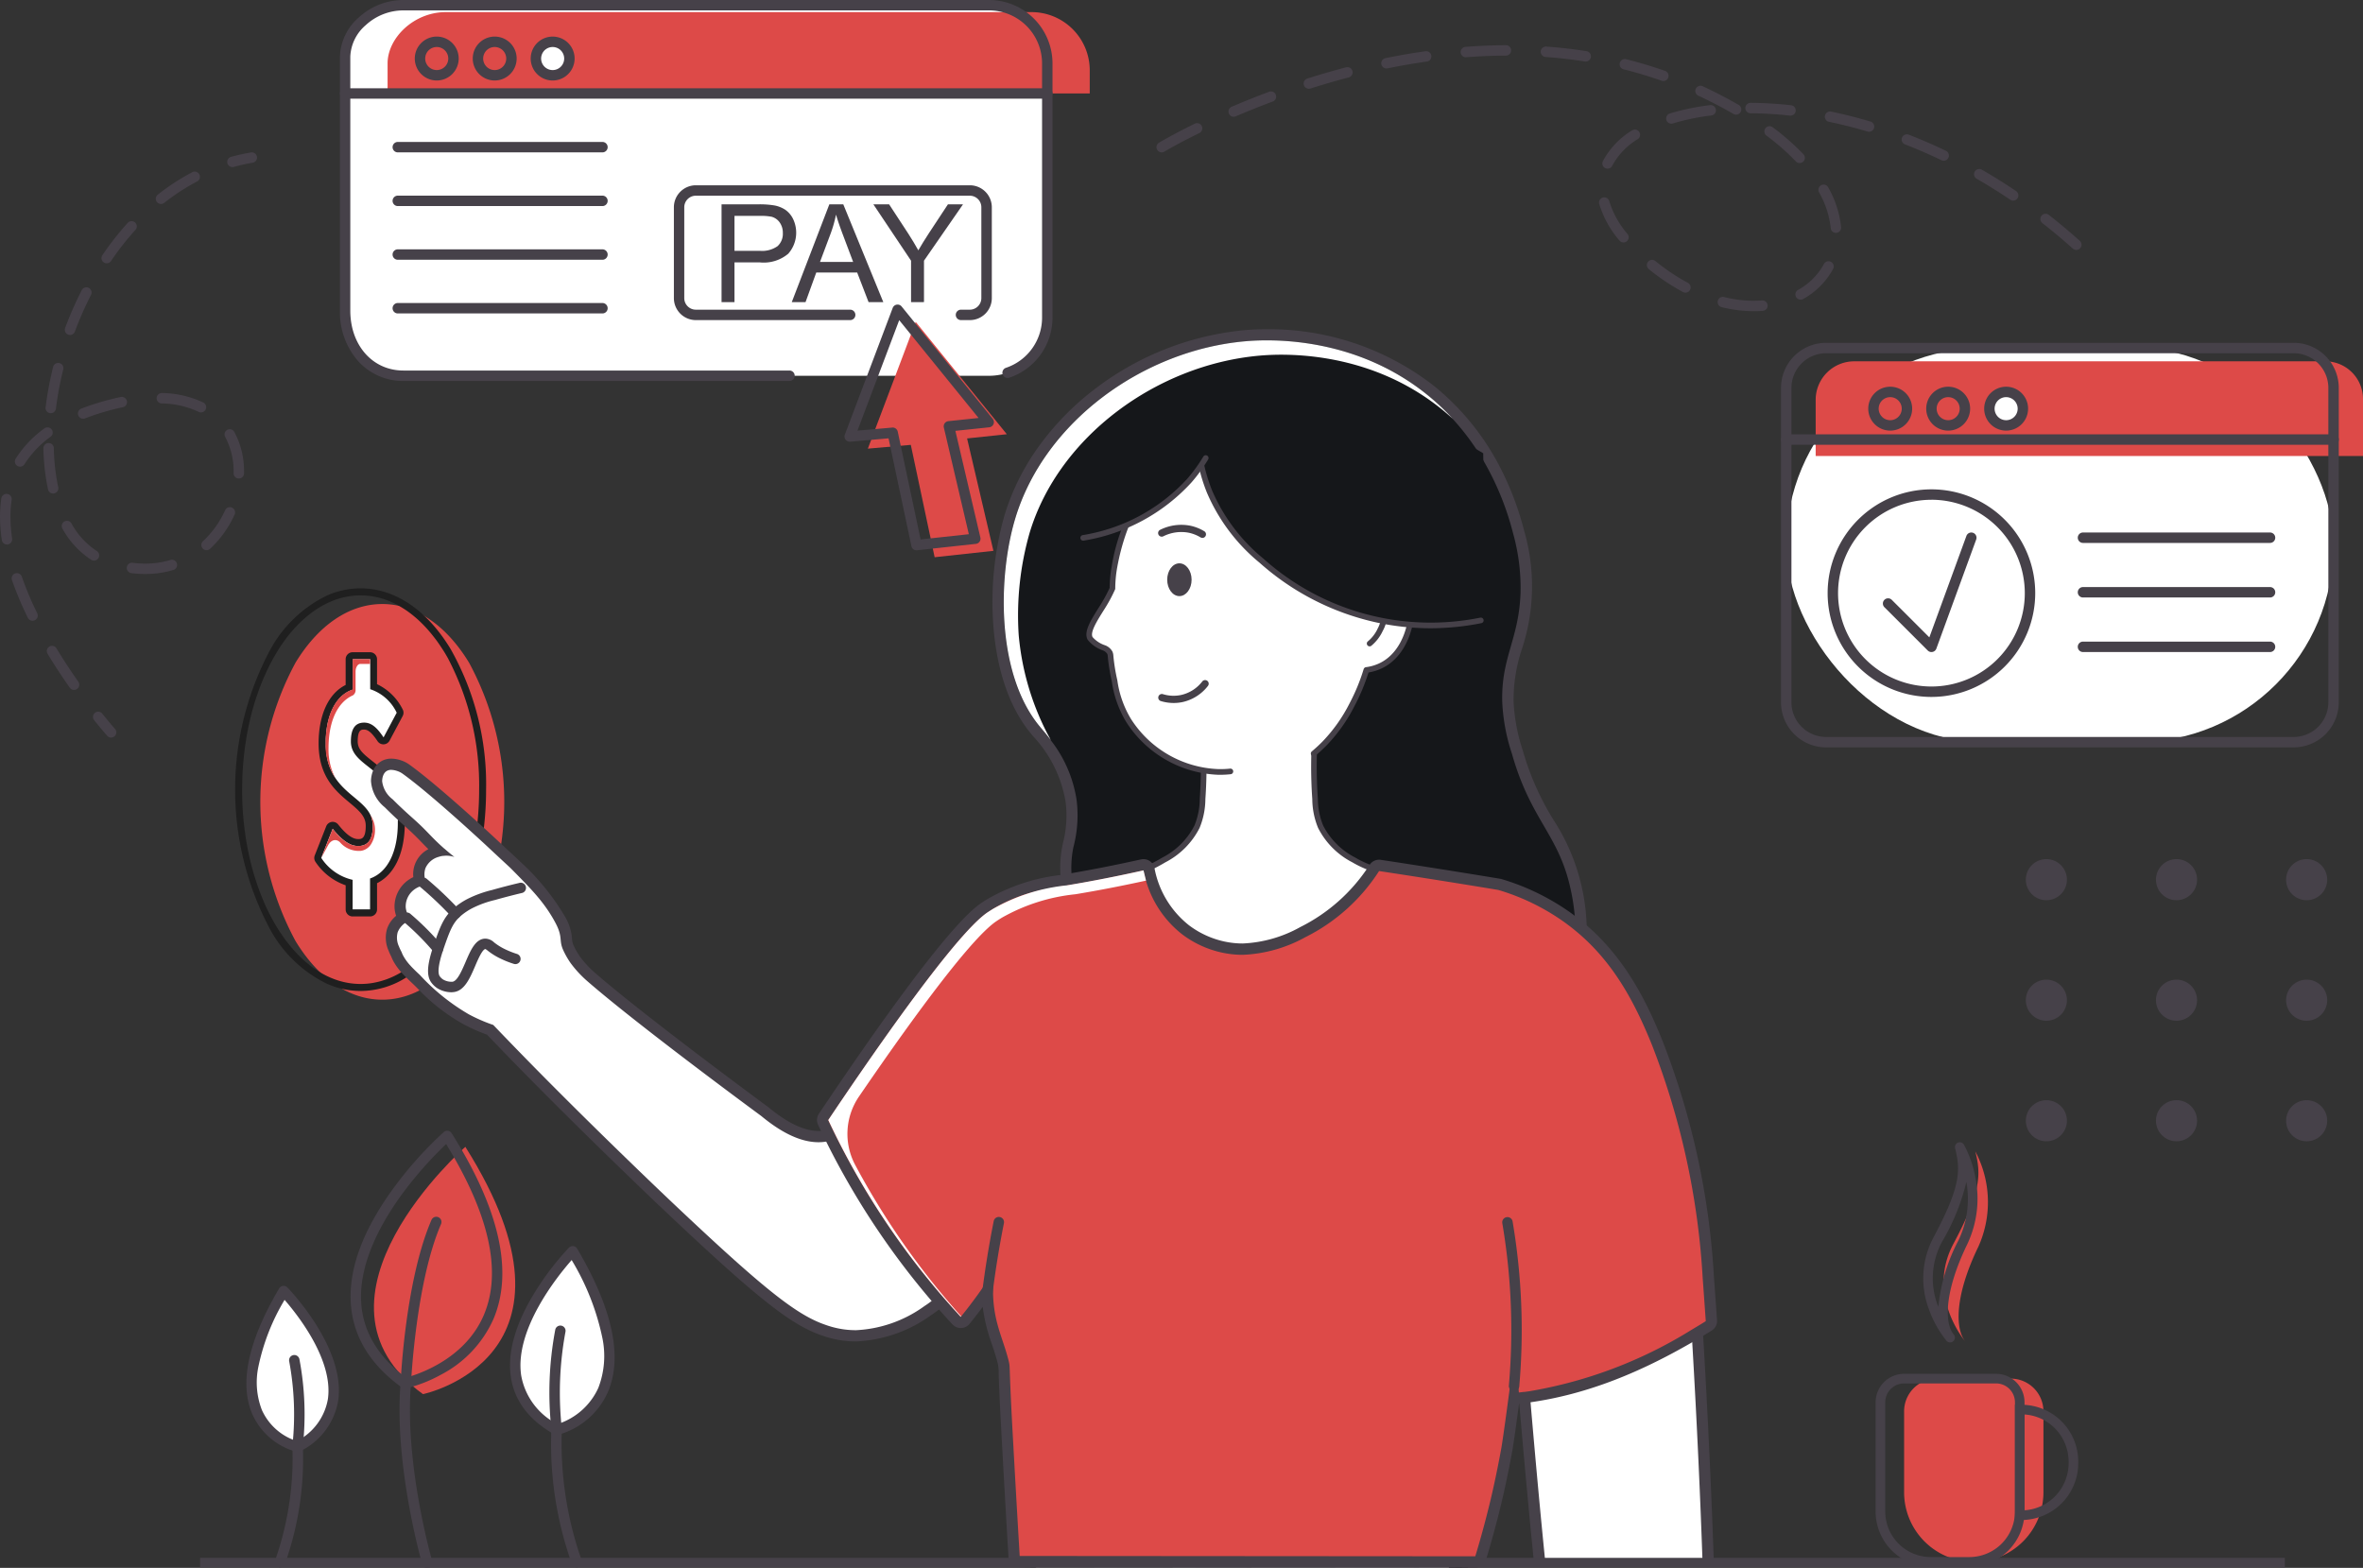 <svg xmlns="http://www.w3.org/2000/svg" width="280.589" height="186.187" viewBox="0 0 280.589 186.187">
  <rect x="0" y="0" width="280.589" height="186.187" fill="#333333" stroke="none"/>
  <g id="transaction" transform="translate(-2496.526 -1008.442)">
    <g id="woman" transform="translate(2524.447 1047.528)">
      <g id="Head" transform="translate(89.927 0)">
        <g id="Group_7535" data-name="Group 7535">
          <g id="Group_7534" data-name="Group 7534">
            <path id="Path_13692" data-name="Path 13692" d="M3348.482,1374.412a35.168,35.168,0,0,1-20.753-7.031,37.168,37.168,0,0,1-10.825-13.369c-2.384-4.96-3.313-9.815-2.55-13.319.016-.074.035-.157.056-.25a13.82,13.82,0,0,0,.313-5.11,15.873,15.873,0,0,0-4-8.109c-.115-.137-.219-.26-.309-.37-5.019-6.14-5.274-17.594-2.966-25.254a29.618,29.618,0,0,1,10.638-14.76,33.942,33.942,0,0,1,17.27-6.744c.839-.073,1.715-.11,2.6-.11a29.928,29.928,0,0,1,29.906,23.437,23.046,23.046,0,0,1-.264,13.7,19.45,19.45,0,0,0-1.008,6.472,22.122,22.122,0,0,0,1.127,5.967,32.931,32.931,0,0,0,3.726,8.406,24.3,24.3,0,0,1,3.249,7.7,22.378,22.378,0,0,1,.437,7.474c-1.4,11.234-12.927,17.716-13.417,17.986A27.06,27.06,0,0,1,3348.482,1374.412Z" transform="translate(-3305.383 -1279.32)" fill="#15171a"/>
            <g id="Group_7533" data-name="Group 7533">
              <path id="Path_13693" data-name="Path 13693" d="M3372.052,1346.217a24.384,24.384,0,0,0-3.911-12.476,32.423,32.423,0,0,1-3.662-8.252,21.666,21.666,0,0,1-1.1-5.8,18.9,18.9,0,0,1,.983-6.27,23.7,23.7,0,0,0,.268-14.058,35.545,35.545,0,0,0-2.739-7.3,30.243,30.243,0,0,0-7.949-9.883,31.9,31.9,0,0,0-19.863-6.746v.668h0v-.668c-.907,0-1.8.038-2.661.113a34.616,34.616,0,0,0-17.616,6.876,32.52,32.52,0,0,0-6.655,6.721,27.785,27.785,0,0,0-4.219,8.38,37.547,37.547,0,0,0-1.335,12.978c.265,3.737,1.248,9.009,4.422,12.891.092.113.2.238.314.378a15.049,15.049,0,0,1,3.85,7.767,13,13,0,0,1-.3,4.871c-.022.1-.042.181-.058.256a13.6,13.6,0,0,0-.251,3.59c.01.22.027.444.046.671s.042.441.07.665h0c.028.217.058.436.092.657.028.179.058.358.091.54a28.5,28.5,0,0,0,1.7,5.7h0q.391.96.856,1.927a37.833,37.833,0,0,0,11.024,13.612,35.851,35.851,0,0,0,21.156,7.166,27.73,27.73,0,0,0,13.557-3.365,32.877,32.877,0,0,0,6.589-5.052c4.1-4.044,6.579-8.69,7.169-13.438.056-.452.094-.9.118-1.331.016-.3.027-.591.029-.879h0C3372.063,1346.809,3372.06,1346.509,3372.052,1346.217Zm-37.607-69.454.14,0c.175,0,.355.006.54.013l.225.008h.009l.441.021h.013c.157.008.318.017.481.029.131.009.264.018.4.03l.029,0,.156.014.071.005c.1.008.192.016.29.027.517.049,1.057.115,1.616.2.07.009.143.02.214.032l.163.025c.1.015.192.03.288.047l.291.051c.1.016.2.035.294.053.129.024.257.049.387.076s.27.054.406.084q.143.029.286.062l.211.048.022,0c.168.038.338.079.509.122.208.052.416.106.626.163.1.028.21.057.316.087l.318.092c.133.039.267.079.4.12.15.046.3.094.452.145.1.032.207.067.31.1q.225.076.453.156c.218.077.436.159.656.243.138.053.275.107.413.162.079.031.158.063.237.1s.128.053.192.079l.161.068.277.119c.126.055.251.111.378.169.223.1.444.206.667.315q.5.245,1,.513.336.179.67.372.167.095.334.194c.2.116.389.234.585.356l.209.132c.1.064.2.129.3.2s.2.132.3.2q.3.2.6.417c.11.078.22.157.331.239,0,0,0,0,0,0,.219.162.438.327.656.5.109.085.218.172.327.26q.319.257.626.52c.135.116.27.233.4.35.1.086.191.172.286.26l.149.137.162.151c.1.1.2.193.3.291l.193.19c.076.076.152.15.226.227l.225.231q.114.117.224.234c.085.091.169.18.252.271a29.021,29.021,0,0,1,2.824,3.622h0c.286.437.557.871.81,1.3a33.76,33.76,0,0,1,3.551,8.7,23.947,23.947,0,0,1,.874,7.155c-.214,5.444-2.315,7.581-2.168,12.869a22.84,22.84,0,0,0,1.152,6.13c2.242,7.922,5.552,9.559,6.964,16.062a23.891,23.891,0,0,1,.491,3.169c.024.284.044.58.056.887.013.282.02.574.02.873a18.9,18.9,0,0,1-.14,2.321c-1.342,10.8-12.382,17.1-13.076,17.483a26.56,26.56,0,0,1-12.912,3.2,34.6,34.6,0,0,1-20.349-6.9,36.309,36.309,0,0,1-9.715-11.361,30.328,30.328,0,0,1-3.352-9.033c-.032-.173-.061-.345-.087-.515-.035-.229-.066-.456-.093-.68a0,0,0,0,1,0,0q-.042-.338-.068-.665t-.042-.672a12.152,12.152,0,0,1,.232-3.084,14.826,14.826,0,0,0,.379-5.591,15.21,15.21,0,0,0-3.073-7.109l0-.006c-.152-.2-.3-.388-.44-.564-.028-.036-.056-.07-.084-.1-.191-.235-.367-.447-.524-.634-.047-.054-.091-.107-.132-.156l-.053-.063-.052-.062-.094-.115c-5.16-6.313-4.889-17.848-2.843-24.637q.319-1.058.729-2.082.138-.341.284-.679c.028-.064.055-.129.084-.192s.056-.129.086-.192q.056-.127.117-.255c.079-.169.161-.337.242-.5.041-.084.083-.168.125-.25q.128-.25.258-.5s0,0,0,0c.089-.164.178-.328.269-.49h0c.069-.122.139-.243.209-.365s.15-.259.229-.386c.033-.057.068-.114.1-.17.082-.135.167-.27.251-.4l.229-.354c.155-.234.314-.468.474-.7.054-.077.108-.154.163-.23q.246-.344.5-.68c.114-.15.23-.3.347-.447s.235-.294.354-.44c.06-.072.12-.145.182-.217l.121-.144.291-.336c.092-.1.184-.209.278-.312l.055-.061c.039-.045.079-.09.122-.133.086-.1.175-.191.263-.285q.195-.207.393-.41c.084-.086.168-.171.253-.256s.163-.163.246-.244c.1-.1.207-.2.311-.3.045-.043.088-.085.133-.126.085-.08.17-.16.256-.239l.118-.108c.109-.1.221-.2.332-.3.04-.037.08-.071.121-.107l.138-.119c.01-.01.022-.02.033-.03.043-.039.087-.076.131-.112.147-.126.295-.251.446-.376.073-.062.147-.123.221-.182.147-.121.3-.24.447-.357.076-.06.152-.119.228-.177l.227-.173c.061-.047.122-.093.184-.138l.2-.145.315-.227q.165-.119.331-.234l.139-.1c.1-.071.2-.14.306-.209q.391-.265.791-.518c.064-.041.13-.083.2-.123.147-.092.3-.183.445-.272s.3-.179.448-.266.333-.193.5-.286q.378-.212.76-.414l.183-.1q.322-.168.648-.328l.328-.16.39-.185.315-.142c.19-.087.382-.171.574-.254.144-.062.287-.123.432-.182l.292-.118q.656-.263,1.323-.5c.129-.046.257-.091.387-.134l.309-.1q.367-.12.736-.233l.342-.1.353-.1.069-.02.343-.093c.215-.056.428-.111.643-.163.117-.029.235-.058.354-.084l.355-.08q.178-.04.355-.076l.356-.071.294-.056.1-.018q.321-.059.642-.11c.138-.022.275-.044.414-.063l.322-.046.322-.042q.568-.071,1.138-.12l.1-.008c.136-.011.3-.024.479-.037l.289-.017c.215-.013.454-.023.714-.031l.268-.007.224,0,.169,0C3333.985,1276.76,3334.21,1276.76,3334.444,1276.763Z" transform="translate(-3301.497 -1275.424)" fill="#464149"/>
            </g>
          </g>
        </g>
        <g id="Group_7537" data-name="Group 7537" transform="translate(1.337 1.337)">
          <g id="Group_7536" data-name="Group 7536">
            <path id="Path_13694" data-name="Path 13694" d="M3360.9,1291c-8.9-7.181-19.278-6.543-21.569-6.343-12.156,1.06-23.869,9.56-27.327,21.03-2.046,6.79-2.317,18.325,2.843,24.637.323.395.826.965,1.383,1.7l-.459-.852a31.618,31.618,0,0,1-3.361-11.624,35.613,35.613,0,0,1,1.3-12.157c3.458-11.472,15.171-19.972,27.325-21.03,2.293-.2,12.672-.841,21.571,6.343q.7.568,1.341,1.154A27.815,27.815,0,0,0,3360.9,1291Z" transform="translate(-3310.631 -1284.554)" fill="#fff"/>
          </g>
        </g>
        <path id="Path_13695" data-name="Path 13695" d="M3400.34,1621.6c-.548,1.01-8.735,15.5-25.242,16.672-10.177.722-20.806-3.81-26.468-11.812a24.34,24.34,0,0,1-2.659-4.86c1.554-.137,8.668-.88,13.831-3.972a8.953,8.953,0,0,0,3.954-3.956,8.775,8.775,0,0,0,.66-3.295c.081-1.155.145-2.593.134-4.282-.007-1.106-.047-2.319-.134-3.629h13.36c-.087,1.31-.126,2.525-.134,3.629-.013,1.69.052,3.127.134,4.282a8.783,8.783,0,0,0,.658,3.295,8.949,8.949,0,0,0,3.956,3.956C3386.952,1620.363,3397.987,1621.292,3400.34,1621.6Z" transform="translate(-3339.46 -1554.591)" fill="#fff"/>
        <g id="Group_7538" data-name="Group 7538" transform="translate(6.178 47.547)">
          <path id="Path_13696" data-name="Path 13696" d="M3400.34,1621.6c-.548,1.01-8.735,15.5-25.242,16.672-10.177.722-20.806-3.81-26.468-11.812a24.34,24.34,0,0,1-2.659-4.86c1.554-.137,8.668-.88,13.831-3.972a8.953,8.953,0,0,0,3.954-3.956,8.775,8.775,0,0,0,.66-3.295c.081-1.155.145-2.593.134-4.282-.007-1.106-.047-2.319-.134-3.629h13.36c-.087,1.31-.126,2.525-.134,3.629-.013,1.69.052,3.127.134,4.282a8.783,8.783,0,0,0,.658,3.295,8.949,8.949,0,0,0,3.956,3.956C3386.952,1620.363,3397.987,1621.292,3400.34,1621.6Z" transform="translate(-3345.638 -1602.138)" fill="#fff"/>
          <path id="Path_13697" data-name="Path 13697" d="M3371,1636.743a32.123,32.123,0,0,1-12.911-2.738,28.023,28.023,0,0,1-11.678-9.29,24.7,24.7,0,0,1-2.7-4.926.333.333,0,0,1,.279-.458c1.963-.173,8.75-.968,13.689-3.927a8.77,8.77,0,0,0,3.822-3.808,8.49,8.49,0,0,0,.63-3.181c.1-1.383.143-2.815.133-4.256-.008-1.176-.052-2.391-.133-3.609a.333.333,0,0,1,.333-.355h13.36a.333.333,0,0,1,.332.355c-.08,1.215-.125,2.429-.133,3.609-.01,1.441.033,2.833.133,4.256a8.478,8.478,0,0,0,.629,3.181,8.765,8.765,0,0,0,3.824,3.808c3.924,2.349,12.765,3.35,16.54,3.777.549.062.982.111,1.282.151a.334.334,0,0,1,.249.49,35.85,35.85,0,0,1-6.7,8.36,33.274,33.274,0,0,1-7.854,5.494,29.143,29.143,0,0,1-10.956,2.991Q3372.1,1636.743,3371,1636.743Zm-26.494-16.792a23.985,23.985,0,0,0,2.449,4.378c5.452,7.706,15.97,12.4,26.172,11.672a29.618,29.618,0,0,0,18.4-8.308,36.175,36.175,0,0,0,6.327-7.762l-.776-.089c-3.818-.432-12.76-1.444-16.808-3.868a9.373,9.373,0,0,1-4.089-4.1,9.132,9.132,0,0,1-.687-3.409c-.1-1.44-.145-2.849-.134-4.307.007-1.078.045-2.184.112-3.293h-12.65c.067,1.112.1,2.219.112,3.294.01,1.458-.036,2.907-.135,4.307a9.141,9.141,0,0,1-.688,3.409,9.382,9.382,0,0,1-4.086,4.1C3353.3,1618.809,3346.952,1619.7,3344.511,1619.951Z" transform="translate(-3343.695 -1600.195)" fill="#464149"/>
        </g>
        <g id="Group_7539" data-name="Group 7539" transform="translate(11.157 12.775)">
          <path id="Path_13698" data-name="Path 13698" d="M3406.65,1402.269a17.431,17.431,0,0,0,1.333-1.236,18.807,18.807,0,0,0,3.221-4.558,23.291,23.291,0,0,0,1.7-4.129,5.56,5.56,0,0,0,1.873-.582c2.806-1.471,3.739-5.2,3.5-7.9a5.916,5.916,0,0,0-1.844-4.361,5.316,5.316,0,0,0-3.581-1.1c-1.819-10.329-8.09-14.512-16.723-13.182-8.367,1.289-11.955,8.381-13.133,14.893a14.951,14.951,0,0,0-.238,2.552c-.125.277-.288.621-.5,1.016-.354.669-.653,1.132-.77,1.316-.965,1.53-1.8,2.854-1.379,3.606a3.982,3.982,0,0,0,1.663,1.123,1.49,1.49,0,0,1,.672.571,1.019,1.019,0,0,1,.083.333c0,.007,0,.012,0,.014v0a22.157,22.157,0,0,0,.481,3,12.389,12.389,0,0,0,1.653,4.684,13.269,13.269,0,0,0,10.685,6.127,11.411,11.411,0,0,0,1.416-.06Z" transform="translate(-3379.664 -1364.647)" fill="#fff"/>
          <path id="Path_13699" data-name="Path 13699" d="M3393.616,1402.832l-.232,0a13.583,13.583,0,0,1-10.964-6.287,12.725,12.725,0,0,1-1.7-4.8,22.547,22.547,0,0,1-.485-3.029c0-.006,0-.013,0-.019a.7.7,0,0,0-.056-.226,1.127,1.127,0,0,0-.5-.4h0a4.027,4.027,0,0,1-1.821-1.266c-.517-.925.324-2.259,1.388-3.946l.03-.047c.132-.208.405-.641.727-1.247.163-.308.317-.621.459-.933a15.348,15.348,0,0,1,.242-2.538,22.388,22.388,0,0,1,3.934-9.548,14.252,14.252,0,0,1,9.477-5.615c4.489-.692,8.247.077,11.168,2.283,2.979,2.25,4.958,5.913,5.883,10.889h0a5.537,5.537,0,0,1,3.514,1.178,6.234,6.234,0,0,1,1.964,4.589c.261,2.9-.777,6.709-3.672,8.227a5.831,5.831,0,0,1-1.771.586,23.629,23.629,0,0,1-1.665,3.986,19.2,19.2,0,0,1-3.277,4.634,17.894,17.894,0,0,1-1.359,1.259.333.333,0,1,1-.427-.512,17.21,17.21,0,0,0,1.308-1.212,18.58,18.58,0,0,0,3.166-4.482,22.994,22.994,0,0,0,1.678-4.07.334.334,0,0,1,.276-.234,5.212,5.212,0,0,0,1.761-.547c2.625-1.376,3.56-4.892,3.318-7.577a5.588,5.588,0,0,0-1.723-4.134,4.963,4.963,0,0,0-3.354-1.021.336.336,0,0,1-.344-.275c-1.706-9.686-7.51-14.271-16.344-12.911-9.138,1.407-11.977,9.766-12.856,14.623a14.626,14.626,0,0,0-.232,2.5.33.33,0,0,1-.03.134c-.155.346-.325.694-.506,1.035-.333.629-.616,1.077-.753,1.292l-.029.046c-.833,1.321-1.693,2.686-1.37,3.266a3.387,3.387,0,0,0,1.506.98l0,0a1.653,1.653,0,0,1,.846.737,1.369,1.369,0,0,1,.11.444v.014a21.878,21.878,0,0,0,.473,2.947c0,.009,0,.018.005.027a12.07,12.07,0,0,0,1.608,4.559,12.892,12.892,0,0,0,10.407,5.967,11.085,11.085,0,0,0,1.374-.058.333.333,0,1,1,.07.663A11.728,11.728,0,0,1,3393.616,1402.832Z" transform="translate(-3377.705 -1362.688)" fill="#464149"/>
        </g>
        <g id="Group_7540" data-name="Group 7540" transform="translate(44.34 30.461)">
          <path id="Path_13700" data-name="Path 13700" d="M3604.815,1490.7a.333.333,0,0,1-.215-.588,4.352,4.352,0,0,0,1.16-1.5l0-.011a3.571,3.571,0,0,0,.066-3.347,3.13,3.13,0,0,0-1.278-1.124.333.333,0,1,1,.294-.6,3.8,3.8,0,0,1,1.548,1.366,4.094,4.094,0,0,1-.025,3.984l-.005.01a5.018,5.018,0,0,1-1.335,1.732A.334.334,0,0,1,3604.815,1490.7Z" transform="translate(-3604.368 -1483.493)" fill="#464149"/>
        </g>
        <path id="Path_13701" data-name="Path 13701" d="M3446.12,1467.315c0,1.075-.648,1.947-1.448,1.947s-1.448-.872-1.448-1.947.648-1.947,1.448-1.947S3446.12,1466.24,3446.12,1467.315Z" transform="translate(-3422.475 -1437.56)" fill="#464149"/>
        <g id="Group_7541" data-name="Group 7541" transform="translate(19.669 41.671)">
          <path id="Path_13702" data-name="Path 13702" d="M3437.691,1562.782a5.263,5.263,0,0,1-1.544-.234.429.429,0,0,1,.253-.819,4.315,4.315,0,0,0,2.187.1,4.388,4.388,0,0,0,2.5-1.6.428.428,0,0,1,.677.525,5.246,5.246,0,0,1-2.994,1.914A5.04,5.04,0,0,1,3437.691,1562.782Z" transform="translate(-3435.845 -1560.06)" fill="#464149"/>
        </g>
        <g id="Group_7542" data-name="Group 7542" transform="translate(19.669 23.23)">
          <path id="Path_13703" data-name="Path 13703" d="M3441.095,1435.65a.427.427,0,0,1-.22-.061,4.447,4.447,0,0,0-1.432-.555,4.757,4.757,0,0,0-2.979.43.428.428,0,1,1-.379-.768,5.619,5.619,0,0,1,3.524-.5,5.3,5.3,0,0,1,1.707.661.428.428,0,0,1-.221.8Z" transform="translate(-3435.845 -1434.096)" fill="#464149"/>
        </g>
        <path id="Path_13704" data-name="Path 13704" d="M3467.781,1339.094a19.7,19.7,0,0,0,1.432,7.893,20.871,20.871,0,0,0,5.207,7.312,30.43,30.43,0,0,0,14.836,7.919,29.805,29.805,0,0,0,12.781-.232q-.166-9.784-.332-19.568a39.6,39.6,0,0,0-20.468-5.78A38.775,38.775,0,0,0,3467.781,1339.094Z" transform="translate(-3443.432 -1327.676)" fill="#15171a"/>
        <g id="Group_7543" data-name="Group 7543" transform="translate(24.011 11.085)">
          <path id="Path_13705" data-name="Path 13705" d="M3493.5,1375.578a30.306,30.306,0,0,1-6.454-.7,30.789,30.789,0,0,1-13.845-7.091,21.911,21.911,0,0,1-6.236-8.3,20.14,20.14,0,0,1-1.456-8.025.333.333,0,1,1,.666.014,19.479,19.479,0,0,0,1.408,7.761,21.322,21.322,0,0,0,6.064,8.054,29.748,29.748,0,0,0,25.771,7.027.333.333,0,1,1,.129.654A31.065,31.065,0,0,1,3493.5,1375.578Z" transform="translate(-3465.506 -1351.143)" fill="#464149"/>
        </g>
        <path id="Path_13706" data-name="Path 13706" d="M3350.689,1341.605a4.789,4.789,0,0,0,1.631,1.233c2.066.932,4.222-.074,6.633-1.09a22,22,0,0,0,7.924-5.7c2.808-3.189,3.183-5.525,3.257-6.055a8.9,8.9,0,0,0,.086-1.307l-2.385-3.3q-2.257,2.278-4.677,4.6c-1.9,1.823-3.246,3.047-5.011,4.674S3353.839,1338.647,3350.689,1341.605Z" transform="translate(-3343.487 -1318.076)" fill="#15171a"/>
        <g id="Group_7544" data-name="Group 7544" transform="translate(10.442 14.973)">
          <path id="Path_13707" data-name="Path 13707" d="M3373.154,1387.844a.333.333,0,0,1-.06-.661,21.459,21.459,0,0,0,12.423-6.7,18.605,18.605,0,0,0,1.9-2.625.333.333,0,0,1,.572.343,19.257,19.257,0,0,1-1.973,2.719,22.119,22.119,0,0,1-12.806,6.917A.343.343,0,0,1,3373.154,1387.844Z" transform="translate(-3372.821 -1377.698)" fill="#464149"/>
        </g>
      </g>
      <g id="Legs" transform="translate(93.742 144.341)">
        <g id="Group_7547" data-name="Group 7547">
          <g id="Group_7546" data-name="Group 7546">
            <path id="Path_13708" data-name="Path 13708" d="M3332.255,2267.93c.049-.21.1-.419.148-.628a.385.385,0,0,1,.009-.04c.052-.223.1-.446.157-.668.012-.052.024-.1.037-.154a.668.668,0,0,1,.65-.514l48.995.037a.67.67,0,0,1,.62.42c.033.084.066.167.1.25.09.222.177.443.263.667,0,0,0,0,0,0,.087.222.172.443.256.667h-1.533l-23.924-.019-25.091-.02Z" transform="translate(-3331.567 -2265.257)" fill="#15171a"/>
            <g id="Group_7545" data-name="Group 7545">
              <path id="Path_13709" data-name="Path 13709" d="M3379.94,2263.4h-.718s0,0,0,0h-.206c-.163,0-.334,0-.513,0v0q.131.331.259.666h1.431C3380.109,2263.848,3380.025,2263.625,3379.94,2263.4Zm0,0h0c-.086-.225-.172-.448-.26-.669-.067-.167-.132-.334-.2-.5a1.337,1.337,0,0,0-1.24-.839l-24.8-.019-24.19-.018h0a1.338,1.338,0,0,0-1.3,1.029c-.024.1-.049.206-.073.308-.053.221-.105.444-.157.667,0,.014-.007.028-.01.041l-.148.627h1.374c0-.016.008-.033.011-.049.046-.193.091-.386.137-.579,0-.014.006-.026.01-.04.052-.223.1-.446.157-.667h0l48.993.037h0q.134.333.264.669v0q.131.331.259.666h1.431C3380.109,2263.848,3380.025,2263.625,3379.94,2263.4Z" transform="translate(-3327.556 -2261.359)" fill="#1f1f1f"/>
            </g>
          </g>
        </g>
        <g id="Group_7549" data-name="Group 7549" transform="translate(1.364 2.624)">
          <g id="Group_7548" data-name="Group 7548">
            <path id="Path_13710" data-name="Path 13710" d="M3385.9,2279.372l-23.924-.018-25.091-.02h-.009c0-.017.008-.034.011-.049h.009l48.984.037C3385.888,2279.339,3385.894,2279.355,3385.9,2279.372Z" transform="translate(-3336.876 -2279.285)" fill="#fff"/>
          </g>
        </g>
      </g>
      <g id="Body" transform="translate(0 30.779)">
        <g id="Group_7560" data-name="Group 7560">
          <g id="Group_7553" data-name="Group 7553">
            <g id="Group_7552" data-name="Group 7552">
              <g id="Group_7551" data-name="Group 7551">
                <path id="Path_13711" data-name="Path 13711" d="M2722.132,1545.371c-3.908,0-7.568-2.471-10.3-6.958a34.775,34.775,0,0,1,0-33.067c2.736-4.487,6.4-6.958,10.3-6.958s7.569,2.471,10.3,6.958a34.773,34.773,0,0,1,0,33.067C2729.7,1542.9,2726.041,1545.371,2722.132,1545.371Z" transform="translate(-2704.659 -1496.525)" fill="#dd4a48"/>
                <g id="Group_7550" data-name="Group 7550">
                  <path id="Path_13712" data-name="Path 13712" d="M2712.8,1492.82c-2.814-4.615-6.6-7.156-10.658-7.156h-.084a9.713,9.713,0,0,0-2.72.412,10.521,10.521,0,0,0-1.173.432,15.3,15.3,0,0,0-6.682,6.311,35.186,35.186,0,0,0,0,33.5,15.3,15.3,0,0,0,6.682,6.311,10.184,10.184,0,0,0,1.169.431,9.729,9.729,0,0,0,2.807.415,10.19,10.19,0,0,0,5.412-1.6c.193-.118.383-.244.571-.375s.364-.261.544-.4a15.843,15.843,0,0,0,2.639-2.638l.038-.047a20.709,20.709,0,0,0,1.454-2.094,24.8,24.8,0,0,0,1.414-2.687,31.564,31.564,0,0,0,2.336-7.914q.067-.4.122-.8c.039-.268.073-.538.106-.809a38.649,38.649,0,0,0,.265-4.542A32.607,32.607,0,0,0,2712.8,1492.82Zm3.218,20.6q-.041.41-.093.817t-.111.806a30.746,30.746,0,0,1-2.677,8.926,21.334,21.334,0,0,1-2.383,3.849,15.052,15.052,0,0,1-2.671,2.674c-.179.138-.36.269-.544.394s-.378.25-.57.365a9.664,9.664,0,0,1-3.454,1.284c-.239.038-.479.067-.72.084-.217.017-.434.025-.654.025-3.656,0-6.983-2.284-9.484-6.031-.09-.131-.177-.265-.262-.4s-.17-.273-.255-.412-.168-.279-.248-.422c-.042-.071-.083-.142-.122-.215l-.128-.231q-.063-.117-.125-.234c-.042-.079-.084-.157-.124-.237-.07-.135-.139-.272-.207-.41q-.486-.985-.9-2.057c-.037-.093-.072-.186-.108-.28-.071-.187-.14-.377-.209-.57-.06-.169-.118-.341-.177-.515-.017-.051-.034-.1-.05-.154s-.033-.1-.051-.155q-.1-.314-.2-.634c-.016-.054-.032-.109-.048-.164q-.1-.353-.2-.716c-.023-.085-.046-.171-.067-.257-.012-.043-.022-.086-.033-.13-.017-.067-.034-.135-.051-.2s-.031-.125-.046-.19c-.022-.087-.042-.175-.062-.263-.01-.045-.021-.09-.031-.136-.016-.068-.031-.137-.047-.206s-.028-.125-.04-.188c-.02-.09-.038-.178-.056-.268s-.037-.178-.054-.267-.035-.18-.053-.271-.034-.182-.051-.272c-.049-.272-.1-.547-.139-.823-.015-.092-.029-.185-.042-.277s-.027-.186-.04-.279c-.028-.2-.054-.393-.078-.59-.016-.131-.032-.262-.047-.394-.018-.165-.036-.332-.053-.5a.033.033,0,0,0,0-.009c-.016-.163-.031-.327-.045-.492-.01-.119-.02-.24-.029-.36-.014-.175-.025-.349-.037-.525,0-.067-.008-.133-.012-.2-.007-.122-.012-.244-.018-.365s-.01-.224-.014-.337c-.008-.181-.013-.364-.017-.547,0-.1,0-.2-.006-.3,0-.2,0-.4,0-.595q0-.472.011-.938c0-.1.006-.2.009-.307.01-.325.024-.648.044-.969.008-.146.017-.292.028-.436.008-.124.017-.247.028-.37.012-.165.027-.33.042-.495q.053-.562.122-1.115a.162.162,0,0,1,0-.022q.035-.281.075-.561c.026-.186.054-.371.083-.556s.058-.368.091-.55c.02-.114.041-.227.061-.341s.04-.213.061-.319c.011-.067.025-.133.039-.2s.028-.141.043-.213c.018-.093.038-.186.058-.279q.057-.267.118-.531c.021-.087.042-.176.062-.263q.062-.262.13-.52c.023-.087.045-.172.067-.258s.046-.171.07-.256.046-.17.071-.255c.047-.169.1-.338.148-.5.1-.339.209-.672.323-1,.025-.077.052-.154.079-.23.113-.322.23-.64.353-.951.029-.078.06-.156.092-.233s.071-.177.108-.264c.022-.054.044-.107.066-.16.037-.089.074-.177.113-.264s.064-.151.1-.225c.06-.135.121-.269.183-.4s.124-.264.188-.4c.039-.082.08-.164.121-.246s.09-.178.136-.267c.071-.141.145-.28.219-.418l.114-.207c.076-.137.152-.271.23-.4l.118-.2c.039-.066.078-.131.118-.2.067-.11.135-.22.2-.328l0-.007q.078-.122.155-.241.26-.4.534-.774c.042-.059.084-.116.128-.173s.069-.094.1-.14.076-.1.115-.149c.021-.029.043-.058.066-.086.048-.062.1-.124.147-.185.135-.169.273-.334.414-.495.04-.047.082-.094.123-.14.086-.1.175-.194.263-.289q.1-.1.2-.207l.2-.2c.1-.1.194-.191.292-.284.037-.034.073-.07.111-.1l.111-.1c.053-.047.1-.094.157-.14.083-.072.166-.144.249-.214.06-.05.121-.1.183-.149s.122-.1.184-.146.107-.081.161-.122q.149-.112.3-.217l.127-.089c.057-.039.115-.078.174-.116s.121-.079.181-.117q.288-.183.582-.345.441-.243.894-.438l.152-.064.152-.061.2-.077q.2-.074.411-.14a.015.015,0,0,1,.009,0l.2-.061.2-.056c.065-.018.132-.034.2-.049.039-.01.077-.02.116-.028.079-.018.158-.034.238-.051l.238-.044.159-.025.16-.023.161-.02q.429-.048.864-.055h.126q.271,0,.538.017h0c.124.008.247.017.37.03s.244.029.367.047.228.036.34.056l.169.033a.06.06,0,0,1,.018,0l.165.037c.116.026.233.056.349.087l.173.049.173.053c.057.017.115.035.171.055.073.024.144.049.215.075s.143.053.213.08.138.054.207.083.143.061.216.093l.167.076.166.079.167.083.164.086c.055.03.109.059.164.09l.163.092c.054.031.108.062.162.1s.108.065.161.1.107.068.161.1l.2.13c.131.089.261.18.389.275.067.049.134.1.2.15q.155.117.306.242l.153.126.152.129c.1.087.2.176.3.266l.148.138.146.14c.049.047.1.1.146.144l.145.146.144.148.142.151c.047.052.094.1.14.154s.094.1.14.157c.186.211.369.428.547.654.067.084.134.169.2.254s.131.172.2.259c.093.125.185.253.274.381l.058.083c.019.026.038.054.056.081.042.061.084.123.125.185s.077.115.115.172c.053.08.106.162.157.243l.1.154c.033.053.066.106.1.159.113.181.222.366.328.554l.135.237,0,.008a32.431,32.431,0,0,1,3.677,15.555A37.725,37.725,0,0,1,2716.02,1513.422Z" transform="translate(-2687.243 -1485.664)" fill="#1f1f1f"/>
                </g>
              </g>
            </g>
          </g>
          <g id="Group_7555" data-name="Group 7555" transform="translate(9.395 7.576)">
            <g id="Group_7554" data-name="Group 7554">
              <path id="Path_13713" data-name="Path 13713" d="M2758.387,1570.787a.415.415,0,0,1-.415-.415v-3.18a6.58,6.58,0,0,1-3.657-2.706.414.414,0,0,1-.042-.383l1.36-3.457a.415.415,0,0,1,.325-.258.434.434,0,0,1,.061,0,.415.415,0,0,1,.325.157c1.038,1.306,1.87,1.888,2.7,1.888.651,0,1.315-.236,1.315-1.985,0-1.344-.912-2.106-2.067-3.07-1.572-1.312-3.529-2.946-3.529-6.714,0-3.373,1.194-5.84,3.212-6.681v-3.324a.415.415,0,0,1,.415-.415h2.068a.415.415,0,0,1,.415.415v3.252a5.908,5.908,0,0,1,3.089,2.9.414.414,0,0,1,.007.4l-1.559,2.929a.415.415,0,0,1-.345.219h-.021a.416.416,0,0,1-.344-.184c-.757-1.13-1.308-1.569-1.964-1.569-.573,0-1.158.216-1.158,1.821,0,1.171.849,1.839,1.924,2.685,1.635,1.287,3.671,2.889,3.671,6.984,0,3.5-1.2,6-3.3,6.9v3.384a.415.415,0,0,1-.415.415Z" transform="translate(-2753.831 -1539.825)" fill="#fff"/>
              <path id="Path_13714" data-name="Path 13714" d="M2762.155,1557.164h0a9.876,9.876,0,0,0-.087-.988,7.553,7.553,0,0,0-2.212-4.5c-.16-.163-.324-.316-.487-.46s-.344-.3-.512-.434-.35-.281-.518-.413c-1.161-.913-1.766-1.433-1.766-2.359,0-1.406.448-1.406.744-1.406.413,0,.848.235,1.618,1.385a.83.83,0,0,0,.689.368h.043a.833.833,0,0,0,.69-.439l1.558-2.929a.827.827,0,0,0-.013-.8,6.518,6.518,0,0,0-3.034-2.976v-2.964a.829.829,0,0,0-.829-.829h-2.068a.829.829,0,0,0-.829.829v3.057c-2.023,1-3.211,3.54-3.211,6.949,0,3.961,2.039,5.664,3.678,7.031,1.225,1.023,1.918,1.655,1.918,2.752,0,1.57-.542,1.57-.9,1.57-.68,0-1.433-.55-2.373-1.731a.828.828,0,0,0-.649-.314.867.867,0,0,0-.123.009.828.828,0,0,0-.649.517l-1.36,3.457a.827.827,0,0,0,.084.766,7.084,7.084,0,0,0,3.586,2.784v2.87a.829.829,0,0,0,.829.829h2.068a.829.829,0,0,0,.829-.829v-3.119c2.026-1.016,3.208-3.433,3.293-6.771,0-.13.006-.261.006-.394C2762.167,1557.5,2762.163,1557.329,2762.155,1557.164Zm-.817.509c0,3.323-1.134,5.855-3.3,6.618v3.666h-2.068v-3.51a6.056,6.056,0,0,1-3.727-2.606h0l1.36-3.456c.033.042.068.084.1.125.067.082.132.161.2.238l.1.113c.065.075.131.146.2.215a7.223,7.223,0,0,0,.572.55c.063.053.125.1.188.152s.124.093.186.135.124.085.185.121l.093.054c.061.035.123.067.184.1a2.094,2.094,0,0,0,.277.115,2.21,2.21,0,0,0,.744.131,1.845,1.845,0,0,0,.693-.119,1.309,1.309,0,0,0,.363-.209c.021-.016.04-.033.06-.052a.344.344,0,0,0,.029-.026l.059-.06a1.231,1.231,0,0,0,.113-.141c.015-.021.029-.042.042-.064s.028-.045.04-.068.026-.046.038-.07.024-.048.034-.073a.435.435,0,0,0,.029-.064.607.607,0,0,0,.028-.07.141.141,0,0,0,.01-.026c.023-.065.045-.134.064-.206a3.092,3.092,0,0,0,.075-.356c0-.024.007-.048.01-.074a.014.014,0,0,0,0-.007c0-.031.008-.062.011-.094s.006-.064.009-.1c.015-.164.022-.34.022-.525,0-.1,0-.207-.014-.306a3.052,3.052,0,0,0-.084-.471s0,0,0,0,0,0,0-.006a.339.339,0,0,0-.009-.037.228.228,0,0,0-.008-.027.28.28,0,0,0-.013-.043.018.018,0,0,0,0-.01.589.589,0,0,0-.018-.059.3.3,0,0,0-.013-.037.144.144,0,0,0-.01-.028.017.017,0,0,0,0-.01c-.014-.039-.03-.078-.046-.116s-.041-.1-.064-.142h0c-.753-1.567-2.815-2.406-4.131-4.338,0,0,0,0,0,0h0c-.032-.046-.063-.092-.094-.139s-.061-.1-.091-.145a6.241,6.241,0,0,1-.434-.849c-.017-.041-.035-.083-.051-.124q-.117-.3-.21-.623c-.025-.087-.048-.176-.07-.266s-.035-.155-.052-.236c-.006-.024-.01-.048-.015-.072-.014-.067-.025-.135-.037-.2-.006-.033-.011-.066-.016-.1s-.011-.066-.015-.1q-.014-.09-.024-.182t-.021-.2c-.007-.067-.013-.133-.017-.2,0-.033,0-.065-.007-.1s0-.068-.006-.1,0-.089-.006-.137c0-.025,0-.052,0-.078,0-.047,0-.1,0-.144s0-.1,0-.147c0-.1,0-.189,0-.283,0-.041,0-.082,0-.122s0-.086,0-.129,0-.111.008-.167c0-.077.008-.153.014-.227.006-.092.014-.184.022-.273s.016-.157.025-.235c0-.039.008-.078.014-.116.01-.083.021-.163.033-.244s.028-.185.045-.276.029-.162.045-.24c0-.015.006-.031.009-.046.034-.165.071-.325.115-.481.018-.069.037-.138.057-.2.009-.033.02-.067.03-.1.016-.055.033-.109.052-.162a6.594,6.594,0,0,1,.291-.736c.027-.058.054-.115.083-.171.02-.039.039-.078.06-.115s.054-.1.082-.148c.017-.03.033-.06.051-.087.04-.067.08-.132.123-.2.03-.046.06-.091.091-.135s.045-.063.068-.093.039-.053.06-.079l.064-.083c.033-.04.066-.08.1-.12.056-.065.115-.129.174-.189.022-.023.046-.046.069-.068a3.439,3.439,0,0,1,.3-.263l.07-.055.094-.069.122-.083c.04-.026.081-.053.124-.078a3.508,3.508,0,0,1,.71-.323v-3.612h2.068v3.56a5.333,5.333,0,0,1,3.145,2.793l-1.56,2.929c-.771-1.149-1.423-1.754-2.307-1.754-1.02,0-1.573.674-1.573,2.236,0,1.6,1.311,2.365,2.663,3.474.18.149.362.3.54.466s.38.359.563.558a6.535,6.535,0,0,1,1.5,2.661,7.794,7.794,0,0,1,.241,1.163,9.6,9.6,0,0,1,.079.99C2761.335,1557.432,2761.337,1557.552,2761.337,1557.672Z" transform="translate(-2751.414 -1537.409)" fill="#1f1f1f"/>
            </g>
          </g>
          <g id="Group_7559" data-name="Group 7559" transform="translate(10.224 8.406)">
            <g id="Group_7556" data-name="Group 7556" transform="translate(0.516)">
              <path id="Path_13715" data-name="Path 13715" d="M2761.777,1557.234a7.311,7.311,0,0,1-.824-3.578c0-3.214,1.09-5.476,2.889-6.271a.749.749,0,0,0,.322-.692v-2.119c0-.512.253-.926.565-.926h1.156v-.568h-2.069v3.609c-1.99.658-3.211,3-3.211,6.395A7.042,7.042,0,0,0,2761.777,1557.234Z" transform="translate(-2760.604 -1543.081)" fill="#dd4a48"/>
            </g>
            <g id="Group_7558" data-name="Group 7558" transform="translate(0 18.491)">
              <g id="Group_7557" data-name="Group 7557">
                <path id="Path_13716" data-name="Path 13716" d="M2762.9,1669.384a2.882,2.882,0,0,1,.292,1.3c0,1.583-.53,2.4-1.73,2.4-1,0-1.945-.69-3.022-2.042l-1.359,3.456.8-1.482c.356-.663.948-.827,1.414-.384a2.96,2.96,0,0,0,2.519,1.024,1.732,1.732,0,0,0,1.26-.93,3.079,3.079,0,0,0,.386-1.434A3.118,3.118,0,0,0,2762.9,1669.384Z" transform="translate(-2757.079 -1669.384)" fill="#dd4a48"/>
              </g>
            </g>
          </g>
        </g>
        <g id="Group_7562" data-name="Group 7562" transform="translate(16.135 20.222)">
          <g id="Group_7561" data-name="Group 7561">
            <path id="Path_13717" data-name="Path 13717" d="M2858.94,1696.239a11.284,11.284,0,0,1-1.455-.094,11.469,11.469,0,0,1-2.4-.588c-3.613-1.24-7.661-4.478-18.833-15.061-.1-.091-9.661-9.16-18.109-17.863-.872-.9-1.758-1.817-2.634-2.731a20.092,20.092,0,0,1-2.855-1.255,22.013,22.013,0,0,1-5.27-4.11c-.261-.26-.486-.485-.688-.672a8.414,8.414,0,0,1-2.3-2.91,6.049,6.049,0,0,1-.323-.7,3.062,3.062,0,0,1-.161-2.155,2.877,2.877,0,0,1,1.267-1.511,2.92,2.92,0,0,1-.352-1.172,3.161,3.161,0,0,1,1.055-2.519,3.2,3.2,0,0,1,1.261-.7,2.773,2.773,0,0,1,.063-1.719,2.987,2.987,0,0,1,2.021-1.759c.055-.018.11-.034.166-.049-.672-.6-1.134-1.081-1.583-1.545-.188-.194-.378-.391-.586-.6-.576-.577-.984-.942-1.456-1.363-.569-.508-1.215-1.084-2.3-2.169a3.772,3.772,0,0,1-1.433-2.622,2.075,2.075,0,0,1,.865-1.778,1.685,1.685,0,0,1,.88-.231,3.008,3.008,0,0,1,.927.172,2.977,2.977,0,0,1,.733.354h0c.027.017.051.035.074.051,3.425,2.449,9.838,8.427,10.11,8.68,1.3,1.216,1.957,1.821,2.316,2.153.414.383.448.415.63.6,2.391,2.423,3.97,4.023,5.286,6.484a5.282,5.282,0,0,1,.711,2.283,2.75,2.75,0,0,0,.26,1.055,9.187,9.187,0,0,0,.813,1.414,12.838,12.838,0,0,0,1.89,2.039c6.051,5.26,20.445,15.851,20.59,15.958l.031.024c2.365,1.96,4.5,2.953,6.356,2.953a4.875,4.875,0,0,0,1.156-.137c2.744-.671,4.256-3.736,5.591-6.44.188-.382.373-.756.558-1.117a50.06,50.06,0,0,1,14.974-17.059.668.668,0,0,1,.6-.1,12.258,12.258,0,0,1,5.859,3.66c2.337,2.745,3.169,6.58,2.473,11.4-1.687,11.684-12.241,26.543-18.261,30.477A15.805,15.805,0,0,1,2858.94,1696.239Z" transform="translate(-2801.357 -1627.692)" fill="#fff"/>
            <path id="Path_13718" data-name="Path 13718" d="M2806.891,1635.094c-.111-.092-.232-.193-.359-.3l-.22-.188-.137-.12q-.084.434-.179.86a2.926,2.926,0,0,1,.415-.03h.011a3,3,0,0,1,.416.031,2.884,2.884,0,0,1,.517.121C2807.227,1635.366,2807.071,1635.241,2806.891,1635.094Zm0,0c-.111-.092-.232-.193-.359-.3l-.22-.188-.137-.12q-.084.434-.179.86a2.926,2.926,0,0,1,.415-.03h.011a3,3,0,0,1,.416.031,2.884,2.884,0,0,1,.517.121C2807.227,1635.366,2807.071,1635.241,2806.891,1635.094Zm0,0c-.111-.092-.232-.193-.359-.3l-.22-.188-.137-.12q-.084.434-.179.86a2.926,2.926,0,0,1,.415-.03h.011a3,3,0,0,1,.416.031,2.884,2.884,0,0,1,.517.121C2807.227,1635.366,2807.071,1635.241,2806.891,1635.094Zm72.955,11.957a12.917,12.917,0,0,0-6.171-3.866,1.336,1.336,0,0,0-1.2.207,61.609,61.609,0,0,0-5.441,4.562s0,0,0,0a47.1,47.1,0,0,0-9.728,12.727c-.187.366-.378.752-.562,1.126l-.246.5s0,0,0,0a21.258,21.258,0,0,1-2.052,3.5,5.83,5.83,0,0,1-2.231,1.878h0a3.812,3.812,0,0,1-.619.21l-.017,0a4.04,4.04,0,0,1-.694.1c-.1.007-.191.01-.287.01-1.693,0-3.688-.942-5.93-2.8a.683.683,0,0,0-.061-.048c-.145-.107-14.53-10.693-20.547-15.924a12.148,12.148,0,0,1-1.785-1.923,8.6,8.6,0,0,1-.752-1.308,2.1,2.1,0,0,1-.2-.836,5.928,5.928,0,0,0-.787-2.535,28.178,28.178,0,0,0-5.4-6.639c-.192-.2-.236-.235-.652-.62-.353-.326-1.01-.935-2.314-2.151a0,0,0,0,0,0,0c-.072-.067-.564-.525-1.312-1.209l-.379-.346c-.122-.11-.248-.226-.38-.344-.546-.5-1.168-1.054-1.831-1.642l-.639-.564-.4-.35-.406-.353c-1.707-1.482-3.5-2.971-4.828-3.924-.024-.017-.054-.039-.091-.063a3.6,3.6,0,0,0-.9-.435,3.652,3.652,0,0,0-1.133-.2,2.347,2.347,0,0,0-1.224.326,2.25,2.25,0,0,0-.488.394,2.28,2.28,0,0,0-.254.328,2.487,2.487,0,0,0-.2.373,3.375,3.375,0,0,0-.251,1.25,4.378,4.378,0,0,0,1.63,3.1c.644.643,1.136,1.109,1.547,1.487.149.138.289.264.421.382l.362.325.047.043c.444.4.839.75,1.381,1.294.2.2.4.4.58.591.264.273.533.551.845.857a3.342,3.342,0,0,0-1.787,3.323,3.853,3.853,0,0,0-2.227,3.7,3.6,3.6,0,0,0,.187.892,3.377,3.377,0,0,0-1.069,1.523,3.731,3.731,0,0,0,.168,2.607,6.775,6.775,0,0,0,.337.743c0,.013.011.025.015.038.054.137.115.27.181.4s.135.249.211.37a7.229,7.229,0,0,0,.764,1.019q.14.16.29.317c.1.1.2.2.3.3.23.231.467.455.7.674.193.179.415.4.671.656a22.634,22.634,0,0,0,5.426,4.225,20.831,20.831,0,0,0,2.8,1.244c.838.874,1.688,1.754,2.527,2.62,4.421,4.554,9.114,9.173,12.273,12.245,1.789,1.74,3.284,3.179,4.225,4.08.515.5.923.883,1.2,1.149.172.164.311.3.434.4l0,.006c11.254,10.661,15.354,13.93,19.075,15.208a12.227,12.227,0,0,0,2.534.619,12.09,12.09,0,0,0,1.54.1,16.409,16.409,0,0,0,8.875-3.087c.32-.209.652-.447.992-.712q.259-.2.523-.419t.506-.433c.028-.024.054-.048.082-.071a43.968,43.968,0,0,0,5.329-5.857c1.188-1.535,2.367-3.209,3.489-4.967,4.14-6.492,6.853-13.054,7.636-18.48C2883.2,1653.962,2882.312,1649.948,2879.846,1647.051Zm-7.964,32.4a47.684,47.684,0,0,1-6.727,7.806q-.048.045-.1.086c-.171.152-.34.3-.507.433s-.351.287-.522.418q-.438.337-.847.6a15.052,15.052,0,0,1-8.144,2.869,10.558,10.558,0,0,1-1.368-.088,10.939,10.939,0,0,1-2.272-.557c-3.46-1.189-7.41-4.323-18.59-14.915,0,0-9.553-9.049-18.089-17.842-1.146-1.18-2.093-2.165-2.744-2.845a19.484,19.484,0,0,1-2.909-1.266,24.923,24.923,0,0,1-5.819-4.683c-.17-.157-.337-.315-.5-.471-.1-.1-.2-.2-.3-.3s-.2-.2-.291-.308a5.78,5.78,0,0,1-.905-1.252,3.4,3.4,0,0,1-.158-.367c-.009-.016-.017-.032-.025-.049-.07-.13-.135-.264-.2-.406-.031-.069-.06-.14-.087-.212a2.425,2.425,0,0,1-.153-1.7,2.5,2.5,0,0,1,1.461-1.4c.085-.034.151-.059.193-.072a2.391,2.391,0,0,1-.7-1.48,2.476,2.476,0,0,1,.836-1.97,2.631,2.631,0,0,1,1.594-.656c.065,0,.118,0,.156,0h.016a2.359,2.359,0,0,1-.264-2.017,2.412,2.412,0,0,1,1.6-1.359,2.735,2.735,0,0,1,.465-.109,2.926,2.926,0,0,1,.415-.03h.011a3,3,0,0,1,.416.031,2.884,2.884,0,0,1,.517.121c-.126-.1-.282-.225-.463-.372-.111-.092-.232-.193-.359-.3l-.22-.188-.137-.12c-1.082-.947-1.61-1.557-2.383-2.333-.94-.942-1.457-1.343-2.421-2.241-.153-.141-.317-.3-.5-.469s-.358-.344-.56-.543q-.137-.134-.283-.28a3.16,3.16,0,0,1-1.236-2.142,1.857,1.857,0,0,1,.016-.239,1.819,1.819,0,0,1,.121-.477,1.112,1.112,0,0,1,.226-.355.9.9,0,0,1,.177-.141,1.026,1.026,0,0,1,.536-.136,2.391,2.391,0,0,1,.722.139,2.3,2.3,0,0,1,.566.274s.029.018.057.039c1.506,1.077,3.624,2.869,5.527,4.542.131.115.261.229.388.342s.261.23.388.343c.907.805,1.732,1.553,2.375,2.141l.37.338.365.335c.4.366.629.582.629.582,2.784,2.6,2.6,2.408,2.926,2.734,2.345,2.376,3.9,3.954,5.173,6.33.949,1.776.379,2.071.956,3.305a9.884,9.884,0,0,0,.876,1.522h0a13.486,13.486,0,0,0,2,2.152c6.141,5.339,20.632,15.992,20.632,15.992,1.828,1.514,4.284,3.107,6.783,3.107a5.523,5.523,0,0,0,.91-.073c.135-.021.27-.048.405-.082.09-.022.178-.046.264-.072a5.126,5.126,0,0,0,.63-.233,5.829,5.829,0,0,0,1.22-.736c2.069-1.608,3.279-4.53,4.471-6.86,2.359-4.613,6.587-10.7,14.779-16.829a11.5,11.5,0,0,1,5.548,3.456C2885.013,1655.182,2878.863,1669.6,2871.882,1679.453Zm-64.991-44.359c-.111-.092-.232-.193-.359-.3l-.22-.188-.137-.12q-.084.434-.179.86a2.926,2.926,0,0,1,.415-.03h.011a3,3,0,0,1,.416.031,2.884,2.884,0,0,1,.517.121C2807.227,1635.366,2807.071,1635.241,2806.891,1635.094Z" transform="translate(-2797.457 -1623.791)" fill="#464149"/>
          </g>
        </g>
        <g id="Group_7565" data-name="Group 7565" transform="translate(150.88 75.554)">
          <g id="Group_7564" data-name="Group 7564">
            <path id="Path_13719" data-name="Path 13719" d="M3725.764,2045.693q-.868-8.609-1.8-19.523c-.02-.221-.038-.443-.056-.666q-.727-8.55-1.492-18.476a.668.668,0,0,1,.666-.72.644.644,0,0,1,.168.022l20.353,5.267a.668.668,0,0,1,.5.6c.81,12.552,1.347,23.871,1.678,33.492Z" transform="translate(-3721.745 -2005.64)" fill="#fff"/>
            <g id="Group_7563" data-name="Group 7563">
              <path id="Path_13720" data-name="Path 13720" d="M3741.281,2014.956c-.015-.25-.03-.5-.045-.754s-.03-.5-.046-.756q-.153-2.555-.323-5.186a1.337,1.337,0,0,0-1-1.208l-10.176-2.635-10.177-2.634a1.338,1.338,0,0,0-1.193.269,1.31,1.31,0,0,0-.161.161,1.331,1.331,0,0,0-.315.968q.6,7.8,1.18,14.761h0q.129,1.552.257,3.061.057.677.114,1.344c.02.224.039.446.059.667q.9,10.455,1.734,18.779h1.342c-.534-5.3-1.116-11.552-1.75-18.945-.019-.222-.038-.443-.057-.667s-.038-.444-.056-.668c-.469-5.5-.964-11.625-1.489-18.436l20.353,5.268q.193,2.989.365,5.877.022.376.044.75c.015.25.03.5.043.748.566,9.676.959,18.441,1.222,26.074h1.34C3742.277,2033.905,3741.867,2024.873,3741.281,2014.956Zm-20.5,7.895c-.019-.222-.038-.443-.057-.667s-.038-.444-.056-.668c-.22.033-.441.063-.663.092.018.223.037.445.056.666l-.3.037-.3.034c-.025,0-.051,0-.075,0,.02.224.039.446.059.667q.9,10.455,1.734,18.779h1.342C3722,2036.5,3721.415,2030.244,3720.782,2022.851Z" transform="translate(-3717.843 -2001.742)" fill="#464149"/>
            </g>
          </g>
        </g>
        <g id="Group_7568" data-name="Group 7568" transform="translate(69.093 32.154)">
          <g id="Group_7567" data-name="Group 7567">
            <path id="Path_13721" data-name="Path 13721" d="M3187.153,1792.6a.669.669,0,0,1-.667-.629c-.27-4.537-.506-8.625-.7-12.152-.122-2.208-.182-3.312-.209-3.811-.168-3.178-.226-4.814-.257-5.693a5.257,5.257,0,0,0-.112-1.336c-.208-.847-.466-1.622-.715-2.372a18.489,18.489,0,0,1-1.16-5.533q-.012-.315-.013-.63-.739,1.064-1.52,2.089c-.366.479-.743.959-1.123,1.426a.668.668,0,0,1-.5.246h-.021a.668.668,0,0,1-.49-.214,92.08,92.08,0,0,1-15.848-23.539.668.668,0,0,1,.05-.656c5.483-8.184,15.26-22.3,19.126-24.862.326-.216.637-.405.65-.413a22.14,22.14,0,0,1,8.591-2.807l.383-.063c2.862-.474,5.919-1.072,9.089-1.777a.669.669,0,0,1,.8.524,11.942,11.942,0,0,0,4.365,7.195,11.47,11.47,0,0,0,4.552,2.057,11.032,11.032,0,0,0,2.219.226,16.119,16.119,0,0,0,7.131-2.022,21.539,21.539,0,0,0,8.5-7.624.669.669,0,0,1,.56-.3.65.65,0,0,1,.1.008c3.727.564,7.5,1.156,11.216,1.761q1.479.241,2.953.485a.675.675,0,0,1,.083.019,27.047,27.047,0,0,1,7.857,3.794c5.881,4.145,8.775,9.932,10.83,15.045a90.6,90.6,0,0,1,6.052,27.831q.191,2.607.368,5.13a.669.669,0,0,1-.314.615c-8.128,5.041-15.27,7.766-22.474,8.578a.668.668,0,0,1-.606-.259c-.64,4.834-.872,6.193-.882,6.252-.575,3.169-1.125,5.539-1.335,6.411-.548,2.278-1.149,4.489-1.788,6.574a.669.669,0,0,1-.639.473Z" transform="translate(-3163.087 -1709.192)" fill="#dd4a48"/>
            <g id="Group_7566" data-name="Group 7566">
              <path id="Path_13722" data-name="Path 13722" d="M3243.138,1768.559c-.2.026-.406.051-.609.073-.02-.222-.039-.444-.057-.664l-.056-.011c-.332-.07-.643-.139-.922-.211-.767,5.87-1.037,7.43-1.037,7.43-.611,3.369-1.191,5.809-1.327,6.369-.6,2.477-1.207,4.674-1.777,6.535h-2.833q.134.332.264.668c.18,0,.35,0,.513,0h.206s0,0,0,0h.718c.085.22.169.443.254.667h.879a1.336,1.336,0,0,0,1.278-.945c.642-2.1,1.247-4.321,1.8-6.613.211-.876.765-3.259,1.343-6.443a.039.039,0,0,1,0-.01c.01-.056.217-1.269.773-5.435h.04c-.02-.222-.039-.443-.059-.667.024,0,.05,0,.075,0l.3-.034.3-.037C3243.174,1769,3243.156,1768.782,3243.138,1768.559Zm22.921-8.5c-.121-1.731-.245-3.457-.368-5.131a91.214,91.214,0,0,0-6.1-28.032c-1.839-4.577-4.342-9.687-9.017-13.739q-.339-.294-.7-.581c-.23-.187-.467-.372-.708-.552-.21-.158-.425-.316-.644-.47a27.722,27.722,0,0,0-8.051-3.888,1.373,1.373,0,0,0-.164-.039q-1.475-.243-2.955-.485c-3.712-.6-7.489-1.2-11.223-1.762a1.307,1.307,0,0,0-.2-.015,1.339,1.339,0,0,0-1.12.606c-.055.085-.112.17-.171.257a20.793,20.793,0,0,1-8.058,7.131,15.332,15.332,0,0,1-6.838,1.954,10.319,10.319,0,0,1-2.083-.213,10.763,10.763,0,0,1-4.282-1.934,11.276,11.276,0,0,1-4.115-6.791,1.276,1.276,0,0,0-.1-.311,1.34,1.34,0,0,0-1.211-.768,1.3,1.3,0,0,0-.289.032c-2.862.636-5.634,1.185-8.249,1.635l-.665.112-.139.023-.384.063-.139.023a22.417,22.417,0,0,0-8.676,2.865c-.175.1-.386.237-.687.435-3.765,2.5-12.58,15-19.311,25.048a1.334,1.334,0,0,0-.1,1.312q.17.365.347.73c.1.215.206.428.311.643s.206.42.311.63a92.518,92.518,0,0,0,12.52,18.922q.215.255.436.509c.146.168.292.335.44.5q.787.9,1.6,1.772a1.339,1.339,0,0,0,.981.428h.044a1.334,1.334,0,0,0,.994-.493c.385-.472.766-.958,1.136-1.443q.217-.284.431-.573a20.86,20.86,0,0,0,1.1,4.453c.256.772.5,1.5.7,2.321a4.876,4.876,0,0,1,.093,1.2c.031.882.09,2.521.257,5.7.027.495.086,1.587.207,3.766l0,.046c.194,3.527.43,7.617.7,12.156a1.319,1.319,0,0,0,.2.631,1.336,1.336,0,0,0,1.131.627h1.957l25.092.019,23.924.018h3.127a1.336,1.336,0,0,0,1.278-.945c.642-2.1,1.247-4.321,1.8-6.613.211-.876.765-3.259,1.343-6.443a.039.039,0,0,1,0-.01c.01-.056.217-1.269.773-5.435h.04c.03,0,.061,0,.091-.007.191-.022.383-.045.573-.069q.332-.041.662-.09c6.2-.884,12.381-3.178,19.2-7.129.216-.125.432-.251.649-.38s.43-.255.646-.386q.507-.3,1.018-.622A1.334,1.334,0,0,0,3266.059,1760.056Zm-23.644,7.9c-.332-.07-.643-.139-.922-.211-.767,5.87-1.037,7.43-1.037,7.43-.611,3.369-1.191,5.809-1.327,6.369-.6,2.477-1.207,4.674-1.777,6.535h-2.833l-48.993-.037h-2.272c-.334-5.614-.556-9.536-.7-12.15-.122-2.207-.183-3.311-.209-3.81-.356-6.752-.216-6.45-.387-7.153-.654-2.659-1.725-4.455-1.857-7.772a16.745,16.745,0,0,1,.163-3.089q-.3.469-.611.946c-.695,1.055-1.455,2.133-2.285,3.223q-.533.7-1.065,1.354l-.045.056h0q-.441-.474-.886-.97-.3-.333-.6-.673l-.063-.071q-.219-.25-.44-.5c-.145-.166-.29-.335-.437-.506q-.595-.7-1.2-1.432-.193-.236-.387-.476c-.13-.16-.258-.32-.388-.482-.065-.08-.13-.163-.194-.245-.2-.246-.389-.494-.585-.746q-.312-.4-.625-.815-.469-.62-.94-1.262t-.939-1.309q-.312-.445-.625-.9t-.624-.921q-.314-.465-.621-.941c-.051-.079-.1-.16-.155-.24l-.155-.239c-.152-.235-.3-.47-.447-.7q-.331-.527-.65-1.047-.212-.346-.419-.692-.308-.519-.607-1.031-.2-.341-.392-.68l-.242-.428c-.092-.164-.184-.328-.273-.492-.017-.03-.035-.061-.052-.092-.084-.151-.167-.3-.248-.453-.1-.179-.2-.358-.292-.538q-.091-.169-.18-.338c-.029-.053-.057-.107-.085-.161l-.26-.494q-.174-.333-.342-.663-.16-.314-.316-.624l-.007-.014c-.1-.2-.2-.4-.3-.6-.05-.1-.1-.2-.148-.3l-.074-.151c-.025-.051-.049-.1-.072-.15-.008-.017-.016-.033-.025-.051q-.226-.469-.441-.929l.412-.616.244-.362c.237-.351.49-.727.759-1.123.042-.064.086-.127.13-.192.348-.513.72-1.061,1.112-1.634.1-.144.2-.288.3-.434.05-.073.1-.147.152-.222l.122-.177.5-.726c.1-.146.2-.294.305-.442.012-.017.023-.035.036-.052q.107-.157.217-.314c1.267-1.83,2.658-3.808,4.075-5.771l.35-.484q.174-.241.35-.481c.935-1.283,1.875-2.546,2.791-3.745.139-.182.277-.362.416-.541.171-.222.341-.441.511-.658s.337-.431.5-.641l.418-.525q.41-.51.805-.989l.226-.272q.345-.413.678-.8l.023-.027c.141-.163.279-.322.416-.477q.342-.386.664-.736l.211-.227c.108-.114.213-.224.317-.331.071-.075.143-.147.212-.217.044-.043.086-.085.127-.128l.11-.108c.037-.037.073-.072.109-.106s.071-.069.107-.1.071-.068.106-.1l.1-.1c.138-.126.27-.242.4-.349l.1-.078c.032-.028.063-.053.094-.076l.091-.071.09-.068c.089-.067.176-.127.258-.183l.06-.04c.26-.169.5-.317.556-.351l.011-.008q.448-.272.889-.505c.1-.052.2-.1.294-.152s.194-.1.291-.145l.289-.137c.192-.089.384-.172.574-.252.38-.159.756-.3,1.128-.426.186-.063.371-.122.555-.178l.166-.049c.055-.017.112-.033.167-.048l.139-.04.147-.039c.084-.023.169-.046.253-.067s.167-.044.251-.063c.191-.047.38-.091.569-.132.243-.055.486-.1.726-.15.087-.018.174-.035.26-.051q.391-.073.774-.138c.171-.03.341-.059.511-.086l.128-.021.625-.1.035-.006.661-.11q.839-.143,1.834-.326.712-.131,1.5-.283l.439-.085q.591-.116,1.224-.245.317-.064.645-.132l.33-.069.335-.07.282-.06.4-.086q.7-.15,1.435-.314h0c.053.27.145.69.3,1.209,0,0,0,0,0,0a12.479,12.479,0,0,0,4.316,6.383,12.071,12.071,0,0,0,4.823,2.18,11.634,11.634,0,0,0,2.353.24,16.68,16.68,0,0,0,7.424-2.09,22.153,22.153,0,0,0,8.763-7.858,0,0,0,0,0,0,0q5.575.844,11.208,1.76,1.478.241,2.951.485a26.425,26.425,0,0,1,7.664,3.7q.779.55,1.49,1.137c.225.185.445.372.661.564s.435.392.646.59c3.625,3.447,5.888,7.707,7.8,12.457a90.331,90.331,0,0,1,6.006,27.631q.191,2.607.367,5.128c-.134.083-.269.167-.4.248q-.322.2-.646.392c-.214.13-.431.258-.646.386a53.116,53.116,0,0,1-19.23,7.291c-.22.033-.441.063-.663.092-.2.026-.406.051-.609.073-.02-.222-.039-.444-.057-.664Z" transform="translate(-3159.187 -1705.294)" fill="#464149"/>
            </g>
          </g>
        </g>
        <g id="Group_7570" data-name="Group 7570" transform="translate(70.431 33.491)">
          <g id="Group_7569" data-name="Group 7569">
            <path id="Path_13723" data-name="Path 13723" d="M3206.054,1715.639c-3.577.783-6.369,1.287-8.375,1.62a22.257,22.257,0,0,0-8.736,2.782s-.31.187-.627.4c-3.349,2.221-11.441,13.659-16.345,20.84a7.848,7.848,0,0,0-.452,8.12c1.089,2.042,2.325,4.17,3.726,6.353a90.992,90.992,0,0,0,8.859,11.627l-.046.057a91.545,91.545,0,0,1-15.732-23.369c3.89-5.806,14.89-21.991,18.94-24.679.319-.21.629-.4.629-.4a22.238,22.238,0,0,1,8.735-2.783c2.144-.355,5.189-.907,9.126-1.784Z" transform="translate(-3168.325 -1714.424)" fill="#fff"/>
          </g>
        </g>
        <g id="Group_7571" data-name="Group 7571" transform="translate(150.457 74.662)">
          <path id="Path_13724" data-name="Path 13724" d="M3716.361,2016.324l-.055,0a.619.619,0,0,1-.562-.671,75.744,75.744,0,0,0-.78-19.277.619.619,0,0,1,1.221-.207,77.036,77.036,0,0,1,.792,19.592A.619.619,0,0,1,3716.361,2016.324Z" transform="translate(-3714.954 -1995.651)" fill="#464149"/>
        </g>
        <g id="Group_7572" data-name="Group 7572" transform="translate(88.705 74.662)">
          <path id="Path_13725" data-name="Path 13725" d="M3293.772,2005.23a.621.621,0,0,1-.615-.7c.354-2.8.812-5.619,1.362-8.384a.619.619,0,1,1,1.214.241c-.544,2.737-1,5.529-1.348,8.3A.619.619,0,0,1,3293.772,2005.23Z" transform="translate(-3293.152 -1995.651)" fill="#464149"/>
        </g>
        <g id="Group_7573" data-name="Group 7573" transform="translate(19.762 38.481)">
          <path id="Path_13726" data-name="Path 13726" d="M2826.548,1753.464a.618.618,0,0,1-.474-.22c-.194-.23-.392-.459-.59-.681a30.752,30.752,0,0,0-3.039-2.96.619.619,0,0,1,.8-.944,31.983,31.983,0,0,1,3.162,3.079c.206.231.413.469.614.708a.619.619,0,0,1-.473,1.017Z" transform="translate(-2822.226 -1748.512)" fill="#464149"/>
        </g>
        <g id="Group_7574" data-name="Group 7574" transform="translate(21.735 34.354)">
          <path id="Path_13727" data-name="Path 13727" d="M2840.151,1725.2a.617.617,0,0,1-.453-.2l-.171-.183s-.217-.23-.437-.456a42.484,42.484,0,0,0-3.165-2.945.619.619,0,0,1,.8-.948,43.768,43.768,0,0,1,3.258,3.031c.227.234.449.47.449.47l.176.188a.619.619,0,0,1-.453,1.041Z" transform="translate(-2835.704 -1720.324)" fill="#464149"/>
        </g>
        <g id="Group_7575" data-name="Group 7575" transform="translate(22.907 34.966)">
          <path id="Path_13728" data-name="Path 13728" d="M2846.451,1737.5a3.223,3.223,0,0,1-1.617-.463,2.74,2.74,0,0,1-.793-.774c-.53-.823-.427-2.125.342-4.352.7-2.031,1.125-3.257,2.3-4.325a8.371,8.371,0,0,1,1.885-1.254,13.626,13.626,0,0,1,2.761-.98c1.046-.3,2.122-.575,3.2-.831a.619.619,0,1,1,.287,1.2c-1.058.252-2.116.528-3.146.819a12.186,12.186,0,0,0-2.53.889,7.166,7.166,0,0,0-1.618,1.069c-.9.823-1.234,1.709-1.961,3.814-.745,2.157-.667,2.973-.47,3.278a1.527,1.527,0,0,0,.4.391l.013.008a1.953,1.953,0,0,0,1.1.262c.577-.058,1.125-1.333,1.566-2.358.6-1.4,1.171-2.722,2.313-2.761a1.554,1.554,0,0,1,1.066.445,6.846,6.846,0,0,0,1.418.866,10.147,10.147,0,0,0,1.315.511.619.619,0,0,1-.366,1.182,11.393,11.393,0,0,1-1.477-.573,8.045,8.045,0,0,1-1.646-1.005,1.933,1.933,0,0,0-.27-.19c-.357.013-.9,1.266-1.217,2.014-.628,1.46-1.277,2.97-2.58,3.1A2.643,2.643,0,0,1,2846.451,1737.5Z" transform="translate(-2843.71 -1724.501)" fill="#464149"/>
        </g>
      </g>
    </g>
    <g id="plant" transform="translate(2525.785 1142.719)">
      <g id="Group_7579" data-name="Group 7579" transform="translate(12.372 0)">
        <path id="Path_13729" data-name="Path 13729" d="M2810.681,1938.683s-20.609,18.1-5.031,29.366C2805.65,1968.049,2826.485,1963.741,2810.681,1938.683Z" transform="translate(-2797.055 -1936.773)" fill="#dd4a48"/>
        <g id="Group_7576" data-name="Group 7576" transform="translate(5.81 29.38)">
          <path id="Path_13730" data-name="Path 13730" d="M2823.868,2148.844a.619.619,0,0,1-.594-.446c-.034-.117-3.381-11.787-2.566-21.516a.619.619,0,0,1,1.234.1c-.8,9.5,2.488,20.953,2.521,21.068a.62.62,0,0,1-.595.792Z" transform="translate(-2820.58 -2126.314)" fill="#464149"/>
        </g>
        <g id="Group_7577" data-name="Group 7577">
          <path id="Path_13731" data-name="Path 13731" d="M2787.335,1956.237a.618.618,0,0,1-.363-.118c-3.836-2.775-5.876-6.2-6.065-10.19-.2-4.181,1.61-8.848,5.371-13.871a45.017,45.017,0,0,1,5.679-6.271.619.619,0,0,1,.932.135c5.688,9.018,7.358,16.446,4.963,22.077a13.757,13.757,0,0,1-6.262,6.618,16.487,16.487,0,0,1-4.13,1.607A.6.6,0,0,1,2787.335,1956.237Zm4.9-29.022a46.061,46.061,0,0,0-4.982,5.606c-2.458,3.287-5.34,8.219-5.111,13.053.167,3.512,1.958,6.564,5.325,9.074,1.284-.339,6.991-2.118,9.25-7.444C2798.884,1942.4,2797.376,1935.574,2792.237,1927.215Z" transform="translate(-2780.893 -1925.633)" fill="#464149"/>
        </g>
        <g id="Group_7578" data-name="Group 7578" transform="translate(5.936 10.217)">
          <path id="Path_13732" data-name="Path 13732" d="M2822.058,2015.822h-.029a.619.619,0,0,1-.59-.646c.022-.5.586-12.27,3.668-19.381a.619.619,0,1,1,1.136.492c-2.993,6.9-3.562,18.825-3.568,18.945A.619.619,0,0,1,2822.058,2015.822Z" transform="translate(-2821.439 -1995.421)" fill="#464149"/>
        </g>
      </g>
      <g id="Group_7583" data-name="Group 7583" transform="translate(0 18.418)">
        <g id="Group_7580" data-name="Group 7580" transform="translate(3.374 17.366)">
          <path id="Path_13733" data-name="Path 13733" d="M2720.046,2186.117a.619.619,0,0,1-.572-.855,36.638,36.638,0,0,0,1.985-14.545.619.619,0,1,1,1.236-.072,37.149,37.149,0,0,1-2.076,15.088A.618.618,0,0,1,2720.046,2186.117Z" transform="translate(-2719.427 -2170.062)" fill="#464149"/>
        </g>
        <path id="Path_13734" data-name="Path 13734" d="M2705.416,2055.669s12.879,12.465,1.4,18.412c0,0-10.042-1.256-1.754-18.1l.351-.317Z" transform="translate(-2700.996 -2055.05)" fill="#fff"/>
        <g id="Group_7581" data-name="Group 7581">
          <path id="Path_13735" data-name="Path 13735" d="M2702.454,2071.162a.611.611,0,0,1-.136-.016,8.011,8.011,0,0,1-5.229-4.46c-1.579-3.653-.509-8.679,3.181-14.939a.619.619,0,0,1,.977-.117c.283.292,6.931,7.208,6.036,13.433a8.2,8.2,0,0,1-4.524,6.019A.62.62,0,0,1,2702.454,2071.162Zm-1.54-18.056a25.449,25.449,0,0,0-3.106,7.919,9.072,9.072,0,0,0,.417,5.17,6.81,6.81,0,0,0,4.145,3.682,6.934,6.934,0,0,0,3.687-4.988C2706.724,2060.259,2702.472,2054.892,2700.914,2053.105Z" transform="translate(-2696.382 -2051.442)" fill="#464149"/>
        </g>
        <g id="Group_7582" data-name="Group 7582" transform="translate(5.069 8.215)">
          <path id="Path_13736" data-name="Path 13736" d="M2732.008,2119.057a.62.62,0,0,1-.615-.7,34.5,34.5,0,0,0-.375-10.057.619.619,0,0,1,1.21-.263,35.146,35.146,0,0,1,.393,10.477A.62.62,0,0,1,2732.008,2119.057Z" transform="translate(-2731.004 -2107.552)" fill="#464149"/>
        </g>
      </g>
      <g id="Group_7587" data-name="Group 7587" transform="translate(31.3 13.694)">
        <g id="Group_7584" data-name="Group 7584" transform="translate(4.903 19.915)">
          <path id="Path_13737" data-name="Path 13737" d="M2946.69,2173.435a.619.619,0,0,1-.573-.383,42.512,42.512,0,0,1-2.374-17.263.619.619,0,1,1,1.236.071,42.093,42.093,0,0,0,2.283,16.72.62.62,0,0,1-.572.854Z" transform="translate(-2943.667 -2155.205)" fill="#464149"/>
        </g>
        <path id="Path_13738" data-name="Path 13738" d="M2919.757,2023.4s-14.77,14.3-1.609,21.115c0,0,11.517-1.44,2.011-20.752l-.4-.364Z" transform="translate(-2912.321 -2022.778)" fill="#fff"/>
        <g id="Group_7585" data-name="Group 7585">
          <path id="Path_13739" data-name="Path 13739" d="M2915.719,2041.6a.62.62,0,0,1-.3-.08c-3-1.695-4.735-4-5.143-6.837-.432-3,.606-6.5,3.084-10.4a33.453,33.453,0,0,1,3.814-4.926.619.619,0,0,1,.977.117c4.215,7.152,5.441,12.889,3.642,17.05a9.091,9.091,0,0,1-5.933,5.063A.625.625,0,0,1,2915.719,2041.6Zm1.782-20.772c-1.719,1.956-6.786,8.25-6,13.681a8.05,8.05,0,0,0,4.305,5.805,7.954,7.954,0,0,0,4.857-4.3,10.518,10.518,0,0,0,.473-5.978A29.49,29.49,0,0,0,2917.5,2020.832Z" transform="translate(-2910.177 -2019.171)" fill="#464149"/>
        </g>
        <g id="Group_7586" data-name="Group 7586" transform="translate(4.673 9.42)">
          <path id="Path_13740" data-name="Path 13740" d="M2942.965,2096.531a.619.619,0,0,1-.613-.541,40.191,40.191,0,0,1,.45-11.984.619.619,0,0,1,1.209.263,39.6,39.6,0,0,0-.431,11.564.619.619,0,0,1-.536.692A.668.668,0,0,1,2942.965,2096.531Z" transform="translate(-2942.096 -2083.519)" fill="#464149"/>
        </g>
      </g>
    </g>
    <g id="windows" transform="translate(2536.891 1008.442)">
      <rect id="Rectangle_17523" data-name="Rectangle 17523" width="64.991" height="46.802" rx="23.401" transform="translate(171.737 41.328)" fill="#fff"/>
      <g id="Group_7592" data-name="Group 7592" transform="translate(175.233 42.906)">
        <path id="Path_13741" data-name="Path 13741" d="M4114.063,1328.332a1.988,1.988,0,1,1-1.989-1.988A1.989,1.989,0,0,1,4114.063,1328.332Z" transform="translate(-4089.458 -1322.709)" fill="#fff"/>
        <g id="Group_7591" data-name="Group 7591">
          <path id="Path_13742" data-name="Path 13742" d="M4034.177,1305.987v6.772h-64.991v-6.669a4.578,4.578,0,0,1,4.578-4.578H4029.7A4.475,4.475,0,0,1,4034.177,1305.987Z" transform="translate(-3969.186 -1301.512)" fill="#dd4a48"/>
          <g id="Group_7588" data-name="Group 7588" transform="translate(6.244 3.016)">
            <path id="Path_13743" data-name="Path 13743" d="M4014.446,1327.33a2.607,2.607,0,1,1,2.607-2.607A2.61,2.61,0,0,1,4014.446,1327.33Zm0-3.976a1.369,1.369,0,1,0,1.369,1.369A1.371,1.371,0,0,0,4014.446,1323.354Z" transform="translate(-4011.839 -1322.116)" fill="#464149"/>
          </g>
          <g id="Group_7589" data-name="Group 7589" transform="translate(13.127 3.016)">
            <circle id="Ellipse_262" data-name="Ellipse 262" cx="1.988" cy="1.988" r="1.988" transform="translate(0.215 4.085) rotate(-76.718)" fill="#dd4a48"/>
            <path id="Path_13744" data-name="Path 13744" d="M4061.455,1327.33a2.607,2.607,0,1,1,2.607-2.607A2.61,2.61,0,0,1,4061.455,1327.33Zm0-3.976a1.369,1.369,0,1,0,1.369,1.369A1.371,1.371,0,0,0,4061.455,1323.354Z" transform="translate(-4058.848 -1322.116)" fill="#464149"/>
          </g>
          <g id="Group_7590" data-name="Group 7590" transform="translate(20.009 3.016)">
            <path id="Path_13745" data-name="Path 13745" d="M4114.063,1328.332a1.988,1.988,0,1,1-1.989-1.988A1.989,1.989,0,0,1,4114.063,1328.332Z" transform="translate(-4109.467 -1325.725)" fill="#fff"/>
            <path id="Path_13746" data-name="Path 13746" d="M4108.465,1327.33a2.607,2.607,0,1,1,2.607-2.607A2.61,2.61,0,0,1,4108.465,1327.33Zm0-3.976a1.369,1.369,0,1,0,1.369,1.369A1.371,1.371,0,0,0,4108.465,1323.354Z" transform="translate(-4105.858 -1322.116)" fill="#464149"/>
          </g>
        </g>
      </g>
      <g id="Group_7593" data-name="Group 7593" transform="translate(171.118 40.709)">
        <path id="Path_13747" data-name="Path 13747" d="M4001.954,1334.551h-55.526a5.357,5.357,0,0,1-5.352-5.351v-37.337a5.357,5.357,0,0,1,5.352-5.351h55.526a5.357,5.357,0,0,1,5.352,5.351V1329.2A5.357,5.357,0,0,1,4001.954,1334.551Zm-55.526-46.8a4.118,4.118,0,0,0-4.114,4.114V1329.2a4.118,4.118,0,0,0,4.114,4.114h55.526a4.118,4.118,0,0,0,4.114-4.114v-37.337a4.119,4.119,0,0,0-4.114-4.114Z" transform="translate(-3941.077 -1286.511)" fill="#464149"/>
      </g>
      <g id="Group_7594" data-name="Group 7594" transform="translate(171.118 51.579)">
        <path id="Path_13748" data-name="Path 13748" d="M4006.687,1361.993H3941.7a.619.619,0,1,1,0-1.238h64.991a.619.619,0,1,1,0,1.238Z" transform="translate(-3941.077 -1360.755)" fill="#464149"/>
      </g>
      <g id="Group_7595" data-name="Group 7595" transform="translate(176.654 58.11)">
        <path id="Path_13749" data-name="Path 13749" d="M3991.214,1430.016a12.325,12.325,0,1,1,12.325-12.325A12.338,12.338,0,0,1,3991.214,1430.016Zm0-23.412a11.087,11.087,0,1,0,11.087,11.087A11.1,11.1,0,0,0,3991.214,1406.6Z" transform="translate(-3978.89 -1405.366)" fill="#464149"/>
      </g>
      <g id="Group_7596" data-name="Group 7596" transform="translate(183.213 63.234)">
        <path id="Path_13750" data-name="Path 13750" d="M4029.457,1454.563a.618.618,0,0,1-.437-.181l-5.147-5.142a.619.619,0,0,1,.875-.876l4.461,4.456,4.4-12.046a.619.619,0,1,1,1.163.425l-4.731,12.957a.619.619,0,0,1-.581.407Z" transform="translate(-4023.691 -1440.367)" fill="#464149"/>
      </g>
      <g id="Group_7597" data-name="Group 7597" transform="translate(206.356 63.234)">
        <path id="Path_13751" data-name="Path 13751" d="M4204.6,1441.607H4182.39a.619.619,0,0,1,0-1.238H4204.6a.619.619,0,1,1,0,1.238Z" transform="translate(-4181.771 -1440.369)" fill="#464149"/>
      </g>
      <g id="Group_7598" data-name="Group 7598" transform="translate(206.356 69.713)">
        <path id="Path_13752" data-name="Path 13752" d="M4204.6,1485.859H4182.39a.619.619,0,0,1,0-1.238H4204.6a.619.619,0,1,1,0,1.238Z" transform="translate(-4181.771 -1484.621)" fill="#464149"/>
      </g>
      <g id="Group_7599" data-name="Group 7599" transform="translate(206.356 76.191)">
        <path id="Path_13753" data-name="Path 13753" d="M4204.6,1530.112H4182.39a.619.619,0,0,1,0-1.238H4204.6a.619.619,0,1,1,0,1.238Z" transform="translate(-4181.771 -1528.874)" fill="#464149"/>
      </g>
      <g id="Group_7615" data-name="Group 7615" transform="translate(0)">
        <path id="Path_13754" data-name="Path 13754" d="M2859.846,1019.584v30.175a6.915,6.915,0,0,1-6.915,6.915h-69.546c-3.819,0-6.915-3.1-6.915-7.737v-30.175c0-3,3.1-6.092,6.915-6.092h69.546A6.915,6.915,0,0,1,2859.846,1019.584Z" transform="translate(-2775.851 -1012.05)" fill="#fff"/>
        <g id="Group_7602" data-name="Group 7602" transform="translate(5.658 1.441)">
          <path id="Path_13755" data-name="Path 13755" d="M2894.264,1025.2v2.743h-83.376v-3.566c0-3,3.1-6.092,6.915-6.092h69.546A6.915,6.915,0,0,1,2894.264,1025.2Z" transform="translate(-2810.888 -1018.288)" fill="#dd4a48"/>
          <g id="Group_7600" data-name="Group 7600" transform="translate(3.23 2.903)">
            <path id="Path_13756" data-name="Path 13756" d="M2835.556,1043.333a2.607,2.607,0,1,1,2.607-2.607A2.61,2.61,0,0,1,2835.556,1043.333Zm0-3.976a1.369,1.369,0,1,0,1.369,1.369A1.371,1.371,0,0,0,2835.556,1039.357Z" transform="translate(-2832.949 -1038.119)" fill="#464149"/>
          </g>
          <g id="Group_7601" data-name="Group 7601" transform="translate(10.112 2.903)">
            <circle id="Ellipse_263" data-name="Ellipse 263" cx="1.988" cy="1.988" r="1.988" transform="translate(0.215 4.085) rotate(-76.718)" fill="#dd4a48"/>
            <path id="Path_13757" data-name="Path 13757" d="M2882.566,1043.333a2.607,2.607,0,1,1,2.607-2.607A2.61,2.61,0,0,1,2882.566,1043.333Zm0-3.976a1.369,1.369,0,1,0,1.369,1.369A1.371,1.371,0,0,0,2882.566,1039.357Z" transform="translate(-2879.959 -1038.119)" fill="#464149"/>
          </g>
          <circle id="Ellipse_264" data-name="Ellipse 264" cx="1.988" cy="1.988" r="1.988" transform="translate(16.79 5.51) rotate(-45)" fill="#fff"/>
        </g>
        <g id="Group_7614" data-name="Group 7614">
          <g id="Group_7603" data-name="Group 7603" transform="translate(0)">
            <path id="Path_13758" data-name="Path 13758" d="M2825.624,1053.684h-45.849a7.194,7.194,0,0,1-5.344-2.327,8.8,8.8,0,0,1-2.19-6.029v-30.175a6.427,6.427,0,0,1,2.226-4.626,7.841,7.841,0,0,1,5.308-2.085h69.546a7.542,7.542,0,0,1,7.533,7.534v30.175a7.525,7.525,0,0,1-5.147,7.147.619.619,0,0,1-.392-1.174,6.288,6.288,0,0,0,4.3-5.973v-30.175a6.3,6.3,0,0,0-6.3-6.3h-69.546a6.607,6.607,0,0,0-4.471,1.759,5.194,5.194,0,0,0-1.825,3.714v30.175c0,4.125,2.648,7.118,6.3,7.118h45.849a.619.619,0,0,1,0,1.238Z" transform="translate(-2772.242 -1008.442)" fill="#464149"/>
          </g>
          <g id="Group_7604" data-name="Group 7604" transform="translate(0 10.481)">
            <path id="Path_13759" data-name="Path 13759" d="M2856.234,1081.268h-83.375a.619.619,0,0,1,0-1.238h83.375a.619.619,0,1,1,0,1.238Z" transform="translate(-2772.24 -1080.03)" fill="#464149"/>
          </g>
          <g id="Group_7605" data-name="Group 7605" transform="translate(22.652 4.345)">
            <path id="Path_13760" data-name="Path 13760" d="M2929.576,1043.333a2.607,2.607,0,1,1,2.607-2.607A2.61,2.61,0,0,1,2929.576,1043.333Zm0-3.976a1.369,1.369,0,1,0,1.369,1.369A1.371,1.371,0,0,0,2929.576,1039.357Z" transform="translate(-2926.969 -1038.119)" fill="#464149"/>
          </g>
          <path id="Path_13761" data-name="Path 13761" d="M3200.416,1284.6l5.1-.449,2.83,13.343,6.979-.758-3.126-13.348,4.718-.5-10.819-13.34Z" transform="translate(-3137.73 -1231.324)" fill="#dd4a48"/>
          <g id="Group_7606" data-name="Group 7606" transform="translate(59.91 36.168)">
            <path id="Path_13762" data-name="Path 13762" d="M3190.011,1284.67a.619.619,0,0,1-.6-.491l-2.717-12.807-4.556.4a.619.619,0,0,1-.634-.835l5.683-15.049a.619.619,0,0,1,1.06-.171l10.819,13.34a.619.619,0,0,1-.416,1.005l-4.02.423,2.967,12.664a.619.619,0,0,1-.536.756l-6.978.758A.631.631,0,0,1,3190.011,1284.67Zm-2.83-14.581a.619.619,0,0,1,.605.49l2.714,12.8,5.727-.622-2.967-12.667a.619.619,0,0,1,.538-.757l3.583-.377-9.422-11.617-4.954,13.119,4.12-.363Z" transform="translate(-3181.46 -1255.489)" fill="#464149"/>
          </g>
          <g id="Group_7607" data-name="Group 7607" transform="translate(39.649 22.002)">
            <path id="Path_13763" data-name="Path 13763" d="M3078.206,1174.739h-1.047a.619.619,0,1,1,0-1.238h1.047a1.373,1.373,0,0,0,1.371-1.371v-10.792a1.372,1.372,0,0,0-1.371-1.371h-32.534a1.373,1.373,0,0,0-1.371,1.371v10.792a1.373,1.373,0,0,0,1.371,1.371H3064a.619.619,0,1,1,0,1.238h-18.323a2.612,2.612,0,0,1-2.609-2.609v-10.792a2.612,2.612,0,0,1,2.609-2.609h32.534a2.612,2.612,0,0,1,2.609,2.609v10.792A2.612,2.612,0,0,1,3078.206,1174.739Z" transform="translate(-3043.063 -1158.729)" fill="#464149"/>
          </g>
          <g id="Group_7609" data-name="Group 7609" transform="translate(45.314 24.264)">
            <g id="Group_7608" data-name="Group 7608">
              <path id="Path_13764" data-name="Path 13764" d="M3081.764,1185.79v-11.611h4.38a10.568,10.568,0,0,1,1.766.111,3.5,3.5,0,0,1,1.434.542,2.852,2.852,0,0,1,.93,1.121,3.778,3.778,0,0,1-.59,4.091,4.521,4.521,0,0,1-3.406,1.026H3083.3v4.721Zm1.536-6.091h3a3.183,3.183,0,0,0,2.115-.554,1.976,1.976,0,0,0,.626-1.56,2.1,2.1,0,0,0-.368-1.247,1.722,1.722,0,0,0-.97-.685,6.564,6.564,0,0,0-1.433-.1h-2.97Z" transform="translate(-3081.764 -1174.179)" fill="#464149"/>
              <path id="Path_13765" data-name="Path 13765" d="M3138.731,1185.79l4.459-11.611h1.656l4.752,11.611h-1.75l-1.354-3.517h-4.855l-1.275,3.517Zm3.35-4.768h3.937l-1.212-3.216q-.554-1.465-.824-2.408a14.832,14.832,0,0,1-.625,2.218Z" transform="translate(-3130.391 -1174.179)" fill="#464149"/>
              <path id="Path_13766" data-name="Path 13766" d="M3209.371,1185.79v-4.918l-4.475-6.693h1.869l2.289,3.5q.634.982,1.18,1.964.523-.911,1.267-2.051l2.25-3.414h1.79l-4.634,6.693v4.918Z" transform="translate(-3186.869 -1174.179)" fill="#464149"/>
            </g>
          </g>
          <g id="Group_7610" data-name="Group 7610" transform="translate(6.256 16.856)">
            <path id="Path_13767" data-name="Path 13767" d="M2839.884,1124.817h-24.3a.619.619,0,0,1,0-1.238h24.3a.619.619,0,1,1,0,1.238Z" transform="translate(-2814.969 -1123.579)" fill="#464149"/>
          </g>
          <g id="Group_7611" data-name="Group 7611" transform="translate(6.256 23.232)">
            <path id="Path_13768" data-name="Path 13768" d="M2839.884,1168.367h-24.3a.619.619,0,1,1,0-1.238h24.3a.619.619,0,1,1,0,1.238Z" transform="translate(-2814.969 -1167.129)" fill="#464149"/>
          </g>
          <g id="Group_7612" data-name="Group 7612" transform="translate(6.256 29.608)">
            <path id="Path_13769" data-name="Path 13769" d="M2839.884,1211.917h-24.3a.619.619,0,0,1,0-1.238h24.3a.619.619,0,1,1,0,1.238Z" transform="translate(-2814.969 -1210.679)" fill="#464149"/>
          </g>
          <g id="Group_7613" data-name="Group 7613" transform="translate(6.256 35.983)">
            <path id="Path_13770" data-name="Path 13770" d="M2839.884,1255.467h-24.3a.619.619,0,1,1,0-1.238h24.3a.619.619,0,1,1,0,1.238Z" transform="translate(-2814.969 -1254.229)" fill="#464149"/>
          </g>
        </g>
      </g>
    </g>
    <g id="decor" transform="translate(2496.526 1013.813)">
      <circle id="Ellipse_265" data-name="Ellipse 265" cx="2.44" cy="2.44" r="2.44" transform="translate(240.058 129.53) rotate(-76.717)" fill="#464149"/>
      <path id="Path_13771" data-name="Path 13771" d="M4142.085,1803.065a2.44,2.44,0,1,1-2.44,2.44A2.439,2.439,0,0,1,4142.085,1803.065Z" transform="translate(-3899.092 -1692.103)" fill="#464149"/>
      <path id="Path_13772" data-name="Path 13772" d="M4142.085,1705.294a2.44,2.44,0,1,1-2.44,2.44A2.439,2.439,0,0,1,4142.085,1705.294Z" transform="translate(-3899.092 -1608.646)" fill="#464149"/>
      <path id="Path_13773" data-name="Path 13773" d="M4247.634,1900.836a2.44,2.44,0,1,1-2.44,2.44A2.439,2.439,0,0,1,4247.634,1900.836Z" transform="translate(-3989.188 -1775.561)" fill="#464149"/>
      <path id="Path_13774" data-name="Path 13774" d="M4247.634,1803.065a2.44,2.44,0,1,1-2.44,2.44A2.439,2.439,0,0,1,4247.634,1803.065Z" transform="translate(-3989.188 -1692.103)" fill="#464149"/>
      <path id="Path_13775" data-name="Path 13775" d="M4247.634,1705.294a2.44,2.44,0,1,1-2.44,2.44A2.439,2.439,0,0,1,4247.634,1705.294Z" transform="translate(-3989.188 -1608.646)" fill="#464149"/>
      <circle id="Ellipse_266" data-name="Ellipse 266" cx="2.44" cy="2.44" r="2.44" transform="translate(270.447 127.716) rotate(-45)" fill="#464149"/>
      <path id="Path_13776" data-name="Path 13776" d="M4353.182,1803.065a2.44,2.44,0,1,1-2.44,2.44A2.44,2.44,0,0,1,4353.182,1803.065Z" transform="translate(-4079.284 -1692.103)" fill="#464149"/>
      <path id="Path_13777" data-name="Path 13777" d="M4353.182,1705.294a2.44,2.44,0,1,1-2.44,2.44A2.44,2.44,0,0,1,4353.182,1705.294Z" transform="translate(-4079.284 -1608.646)" fill="#464149"/>
      <g id="Group_7621" data-name="Group 7621" transform="translate(0 0)">
        <g id="Group_7619" data-name="Group 7619" transform="translate(0 12.719)">
          <g id="Group_7616" data-name="Group 7616" transform="translate(11.049 66.431)">
            <path id="Path_13778" data-name="Path 13778" d="M2574.141,1588.833a.617.617,0,0,1-.462-.207c-.025-.028-.617-.691-1.548-1.851a.619.619,0,1,1,.966-.774c.908,1.132,1.5,1.795,1.505,1.8a.619.619,0,0,1-.461,1.031Z" transform="translate(-2571.996 -1585.769)" fill="#464149"/>
          </g>
          <g id="Group_7617" data-name="Group 7617" transform="translate(0 2.281)">
            <path id="Path_13779" data-name="Path 13779" d="M2505.318,1209.147a.619.619,0,0,1-.507-.263c-.95-1.352-1.841-2.714-2.646-4.048a.619.619,0,0,1,1.059-.64c.791,1.309,1.666,2.647,2.6,3.976a.619.619,0,0,1-.506.975Zm-4.927-8.213a.619.619,0,0,1-.556-.347,40.232,40.232,0,0,1-1.889-4.486.619.619,0,0,1,1.17-.406,38.912,38.912,0,0,0,1.831,4.347.619.619,0,0,1-.555.891Zm13.375-5.551a13.033,13.033,0,0,1-1.646-.106.619.619,0,0,1,.157-1.228,11.759,11.759,0,0,0,1.489.1,10.318,10.318,0,0,0,2.993-.434.619.619,0,0,1,.359,1.185A11.562,11.562,0,0,1,2513.766,1195.382Zm-6.08-1.593a.616.616,0,0,1-.332-.1,10.356,10.356,0,0,1-3.417-3.7.619.619,0,0,1,1.077-.611,9.132,9.132,0,0,0,3.005,3.271.619.619,0,0,1-.333,1.141Zm13.368-1.237a.619.619,0,0,1-.42-1.074,11.378,11.378,0,0,0,2.623-3.671.619.619,0,0,1,1.129.508,12.624,12.624,0,0,1-2.912,4.072A.617.617,0,0,1,2521.053,1192.552Zm-23.7-.674a.619.619,0,0,1-.611-.527,18.756,18.756,0,0,1-.215-2.768,15.048,15.048,0,0,1,.156-2.187.619.619,0,0,1,1.225.181,13.841,13.841,0,0,0-.142,2.007,17.546,17.546,0,0,0,.2,2.584.619.619,0,0,1-.52.7A.627.627,0,0,1,2497.352,1191.879Zm5.475-6.057a.619.619,0,0,1-.6-.488,25.552,25.552,0,0,1-.547-4.873.619.619,0,1,1,1.238-.026,24.344,24.344,0,0,0,.519,4.636.62.62,0,0,1-.605.751Zm22.056-1.78h-.011a.619.619,0,0,1-.608-.63q0-.092,0-.183a8.545,8.545,0,0,0-1-4.12.619.619,0,0,1,1.084-.6,9.78,9.78,0,0,1,1.153,4.717c0,.068,0,.137,0,.206A.619.619,0,0,1,2524.884,1184.042Zm-25.975-1.408a.619.619,0,0,1-.524-.947,13.037,13.037,0,0,1,3.443-3.618.619.619,0,0,1,.727,1,11.8,11.8,0,0,0-3.12,3.273A.619.619,0,0,1,2498.909,1182.634Zm7.5-5.691a.619.619,0,0,1-.226-1.2,29.43,29.43,0,0,1,3.386-1.079c.44-.113.878-.215,1.3-.3a.619.619,0,0,1,.252,1.212c-.406.084-.826.182-1.247.29a28.243,28.243,0,0,0-3.243,1.033A.615.615,0,0,1,2506.406,1176.942Zm-3.854-.658a.644.644,0,0,1-.076,0,.619.619,0,0,1-.539-.69,40.432,40.432,0,0,1,.889-4.784.619.619,0,1,1,1.2.3,39.123,39.123,0,0,0-.862,4.636A.619.619,0,0,1,2502.551,1176.284Zm17.833-.094a.617.617,0,0,1-.273-.064,10.667,10.667,0,0,0-4.378-1,.619.619,0,1,1,.041-1.237,11.883,11.883,0,0,1,4.885,1.127.619.619,0,0,1-.274,1.174ZM2504.841,1167a.62.62,0,0,1-.58-.835,42.466,42.466,0,0,1,1.953-4.452.619.619,0,1,1,1.1.562,41.328,41.328,0,0,0-1.9,4.322A.619.619,0,0,1,2504.841,1167Zm4.355-8.514a.619.619,0,0,1-.511-.966,34.667,34.667,0,0,1,3.008-3.838.619.619,0,0,1,.917.832,33.46,33.46,0,0,0-2.9,3.7A.618.618,0,0,1,2509.2,1158.483Zm6.445-7.046a.619.619,0,0,1-.385-1.1,25.984,25.984,0,0,1,4.106-2.673.619.619,0,0,1,.572,1.1,24.744,24.744,0,0,0-3.91,2.545A.615.615,0,0,1,2515.64,1151.437Z" transform="translate(-2496.526 -1147.59)" fill="#464149"/>
          </g>
          <g id="Group_7618" data-name="Group 7618" transform="translate(26.979)">
            <path id="Path_13780" data-name="Path 13780" d="M2681.426,1133.758a.619.619,0,0,1-.165-1.215,23.207,23.207,0,0,1,2.388-.527.619.619,0,0,1,.2,1.221,21.964,21.964,0,0,0-2.26.5A.623.623,0,0,1,2681.426,1133.758Z" transform="translate(-2680.807 -1132.006)" fill="#464149"/>
          </g>
        </g>
        <g id="Group_7620" data-name="Group 7620" transform="translate(137.326)">
          <path id="Path_13781" data-name="Path 13781" d="M3505.454,1076.713a15.837,15.837,0,0,1-3.831-.488.619.619,0,0,1,.3-1.2,14.143,14.143,0,0,0,4.521.413.619.619,0,0,1,.1,1.234C3506.185,1076.7,3505.819,1076.713,3505.454,1076.713Zm5.571-1.368a.619.619,0,0,1-.3-1.158,7.746,7.746,0,0,0,3.072-3.077.619.619,0,0,1,1.093.582,8.984,8.984,0,0,1-3.557,3.573A.616.616,0,0,1,3511.025,1075.346Zm-13.674-.835a.617.617,0,0,1-.291-.073,25.753,25.753,0,0,1-4.047-2.711.619.619,0,1,1,.78-.961,24.521,24.521,0,0,0,3.851,2.581.619.619,0,0,1-.293,1.165Zm46.415-5.071a.616.616,0,0,1-.413-.158c-1.172-1.051-2.389-2.071-3.616-3.03a.619.619,0,0,1,.763-.975c1.249.977,2.487,2.014,3.68,3.083a.619.619,0,0,1-.414,1.08Zm-53.77-.888a.617.617,0,0,1-.479-.226,12.037,12.037,0,0,1-2.406-4.363.619.619,0,0,1,1.193-.329,10.826,10.826,0,0,0,2.169,3.906.619.619,0,0,1-.478,1.012Zm25.225-1.138a.618.618,0,0,1-.615-.562,10.924,10.924,0,0,0-1.388-4.251.619.619,0,1,1,1.083-.6,12.139,12.139,0,0,1,1.537,4.734.619.619,0,0,1-.559.674C3515.26,1067.413,3515.24,1067.414,3515.221,1067.414Zm21.047-3.83a.615.615,0,0,1-.345-.106c-1.3-.88-2.65-1.72-4-2.5a.619.619,0,0,1,.617-1.073c1.376.791,2.747,1.647,4.075,2.544a.619.619,0,0,1-.347,1.132Zm-48.162-3.794a.619.619,0,0,1-.553-.9,9.475,9.475,0,0,1,3.462-3.645.619.619,0,0,1,.671,1.041,8.267,8.267,0,0,0-3.026,3.158A.619.619,0,0,1,3488.106,1059.79Zm22.809-.667a.616.616,0,0,1-.448-.192,28.045,28.045,0,0,0-3.494-3.069.619.619,0,1,1,.742-.991,29.292,29.292,0,0,1,3.648,3.206.619.619,0,0,1-.448,1.046Zm17.105-.277a.616.616,0,0,1-.267-.061c-1.42-.682-2.874-1.312-4.323-1.875a.619.619,0,1,1,.448-1.154c1.478.574,2.962,1.218,4.41,1.913a.619.619,0,0,1-.269,1.177Zm-92.855-.993a.619.619,0,0,1-.32-1.149c.063-.038,1.58-.949,4.263-2.264a.619.619,0,0,1,.545,1.111c-2.63,1.289-4.154,2.2-4.169,2.213A.616.616,0,0,1,3435.165,1057.853Zm83.987-2.446a.616.616,0,0,1-.177-.026c-1.515-.452-3.051-.84-4.563-1.153a.619.619,0,1,1,.251-1.212c1.546.32,3.116.717,4.666,1.179a.619.619,0,0,1-.177,1.212Zm-23.471-.96a.619.619,0,0,1-.181-1.211,28.321,28.321,0,0,1,4.76-.99.619.619,0,1,1,.153,1.228,27.073,27.073,0,0,0-4.551.945A.617.617,0,0,1,3495.68,1054.447Zm-51.968-.82a.619.619,0,0,1-.245-1.188c1.461-.627,2.959-1.227,4.451-1.784a.619.619,0,0,1,.433,1.16c-1.474.55-2.952,1.142-4.4,1.762A.616.616,0,0,1,3443.712,1053.627Zm66.125-.137a.663.663,0,0,1-.069,0,44.542,44.542,0,0,0-4.685-.278.619.619,0,0,1,0-1.238h0a45.668,45.668,0,0,1,4.816.285.619.619,0,0,1-.068,1.234Zm-6.472-.115a.616.616,0,0,1-.31-.084c-1.11-.643-2.306-1.274-3.554-1.875q-.309-.149-.619-.293a.619.619,0,1,1,.522-1.123q.317.147.634.3c1.276.615,2.5,1.261,3.637,1.92a.619.619,0,0,1-.311,1.155Zm-50.728-3.076a.619.619,0,0,1-.187-1.209c1.532-.487,3.081-.937,4.605-1.336a.619.619,0,1,1,.314,1.2c-1.5.394-3.032.837-4.544,1.318A.612.612,0,0,1,3452.637,1050.3Zm42.1-.913a.617.617,0,0,1-.206-.036c-1.463-.516-2.978-.971-4.5-1.353a.619.619,0,1,1,.3-1.2c1.561.391,3.113.857,4.612,1.386a.619.619,0,0,1-.206,1.2Zm-32.887-1.495a.619.619,0,0,1-.123-1.225c1.583-.323,3.174-.6,4.729-.818a.619.619,0,1,1,.174,1.225c-1.531.217-3.1.488-4.656.806A.6.6,0,0,1,3461.85,1047.891Zm23.667-.822a.656.656,0,0,1-.1-.008c-1.525-.24-3.1-.421-4.676-.536a.619.619,0,1,1,.09-1.235c1.613.118,3.22.3,4.779.547a.619.619,0,0,1-.1,1.23Zm-14.242-.508a.619.619,0,0,1-.046-1.236c1.613-.122,3.228-.188,4.8-.2a.619.619,0,0,1,.006,1.238c-1.543.007-3.129.072-4.712.192Z" transform="translate(-3434.545 -1045.13)" fill="#464149"/>
        </g>
      </g>
    </g>
    <g id="cup" transform="translate(2520.287 1144.085)">
      <g id="Group_7624" data-name="Group 7624" transform="translate(198.954 27.495)">
        <path id="Rectangle_17524" data-name="Rectangle 17524" d="M3.888,0h8.77a3.888,3.888,0,0,1,3.888,3.888v9.6a8.272,8.272,0,0,1-8.272,8.272h0A8.272,8.272,0,0,1,0,13.489v-9.6A3.888,3.888,0,0,1,3.888,0Z" transform="translate(3.383 0.571)" fill="#dd4a48"/>
        <g id="Group_7622" data-name="Group 7622">
          <path id="Path_13782" data-name="Path 13782" d="M4028.935,2145.671h-4.583a6.56,6.56,0,0,1-6.552-6.552v-12.97a3.386,3.386,0,0,1,3.382-3.382H4032.1a3.386,3.386,0,0,1,3.382,3.382v12.97A6.56,6.56,0,0,1,4028.935,2145.671Zm-7.753-21.762a2.242,2.242,0,0,0-2.239,2.24v12.97a5.416,5.416,0,0,0,5.409,5.41h4.583a5.416,5.416,0,0,0,5.41-5.41v-12.97a2.242,2.242,0,0,0-2.24-2.24Z" transform="translate(-4017.799 -2122.766)" fill="#464149"/>
        </g>
        <g id="Group_7623" data-name="Group 7623" transform="translate(16.545 3.677)">
          <path id="Path_13783" data-name="Path 13783" d="M4131.585,2161.566h-.773V2147.88h.773a6.749,6.749,0,0,1,6.742,6.741v.2A6.749,6.749,0,0,1,4131.585,2161.566Zm.369-12.532v11.377a5.607,5.607,0,0,0,5.23-5.587v-.2A5.606,5.606,0,0,0,4131.955,2149.035Z" transform="translate(-4130.812 -2147.88)" fill="#464149"/>
        </g>
      </g>
      <path id="Path_13784" data-name="Path 13784" d="M4075.6,1965s-4.744-5.485-1.454-11.655,3.291-8.227,2.6-10.969a12.861,12.861,0,0,1,.363,11.312C4074.285,1959.515,4074.313,1963.491,4075.6,1965Z" transform="translate(-3865.953 -1941.29)" fill="#dd4a48"/>
      <g id="Group_7625" data-name="Group 7625" transform="translate(204.615)">
        <path id="Path_13785" data-name="Path 13785" d="M4059.649,1958.727a.569.569,0,0,1-.432-.2,12.694,12.694,0,0,1-2.066-3.693,10.351,10.351,0,0,1,.54-8.6c3.188-5.978,3.223-7.891,2.555-10.562a.571.571,0,0,1,1.048-.426,13.3,13.3,0,0,1,1.308,3.64,12.69,12.69,0,0,1-.925,8.209c-2.665,5.486-2.735,9.293-1.621,10.659l.02.024.008.009a.571.571,0,0,1-.434.942Zm1.934-19.061a25.492,25.492,0,0,1-2.884,7.1,9.114,9.114,0,0,0-.487,7.641c.013.037.027.074.041.111a21.516,21.516,0,0,1,2.4-7.928A11.372,11.372,0,0,0,4061.583,1939.666Z" transform="translate(-4056.466 -1934.961)" fill="#464149"/>
      </g>
      <g id="Group_7626" data-name="Group 7626" transform="translate(0 49.354)">
        <rect id="Rectangle_17525" data-name="Rectangle 17525" width="247.551" height="1.143" fill="#464149"/>
      </g>
    </g>
  </g>
</svg>
